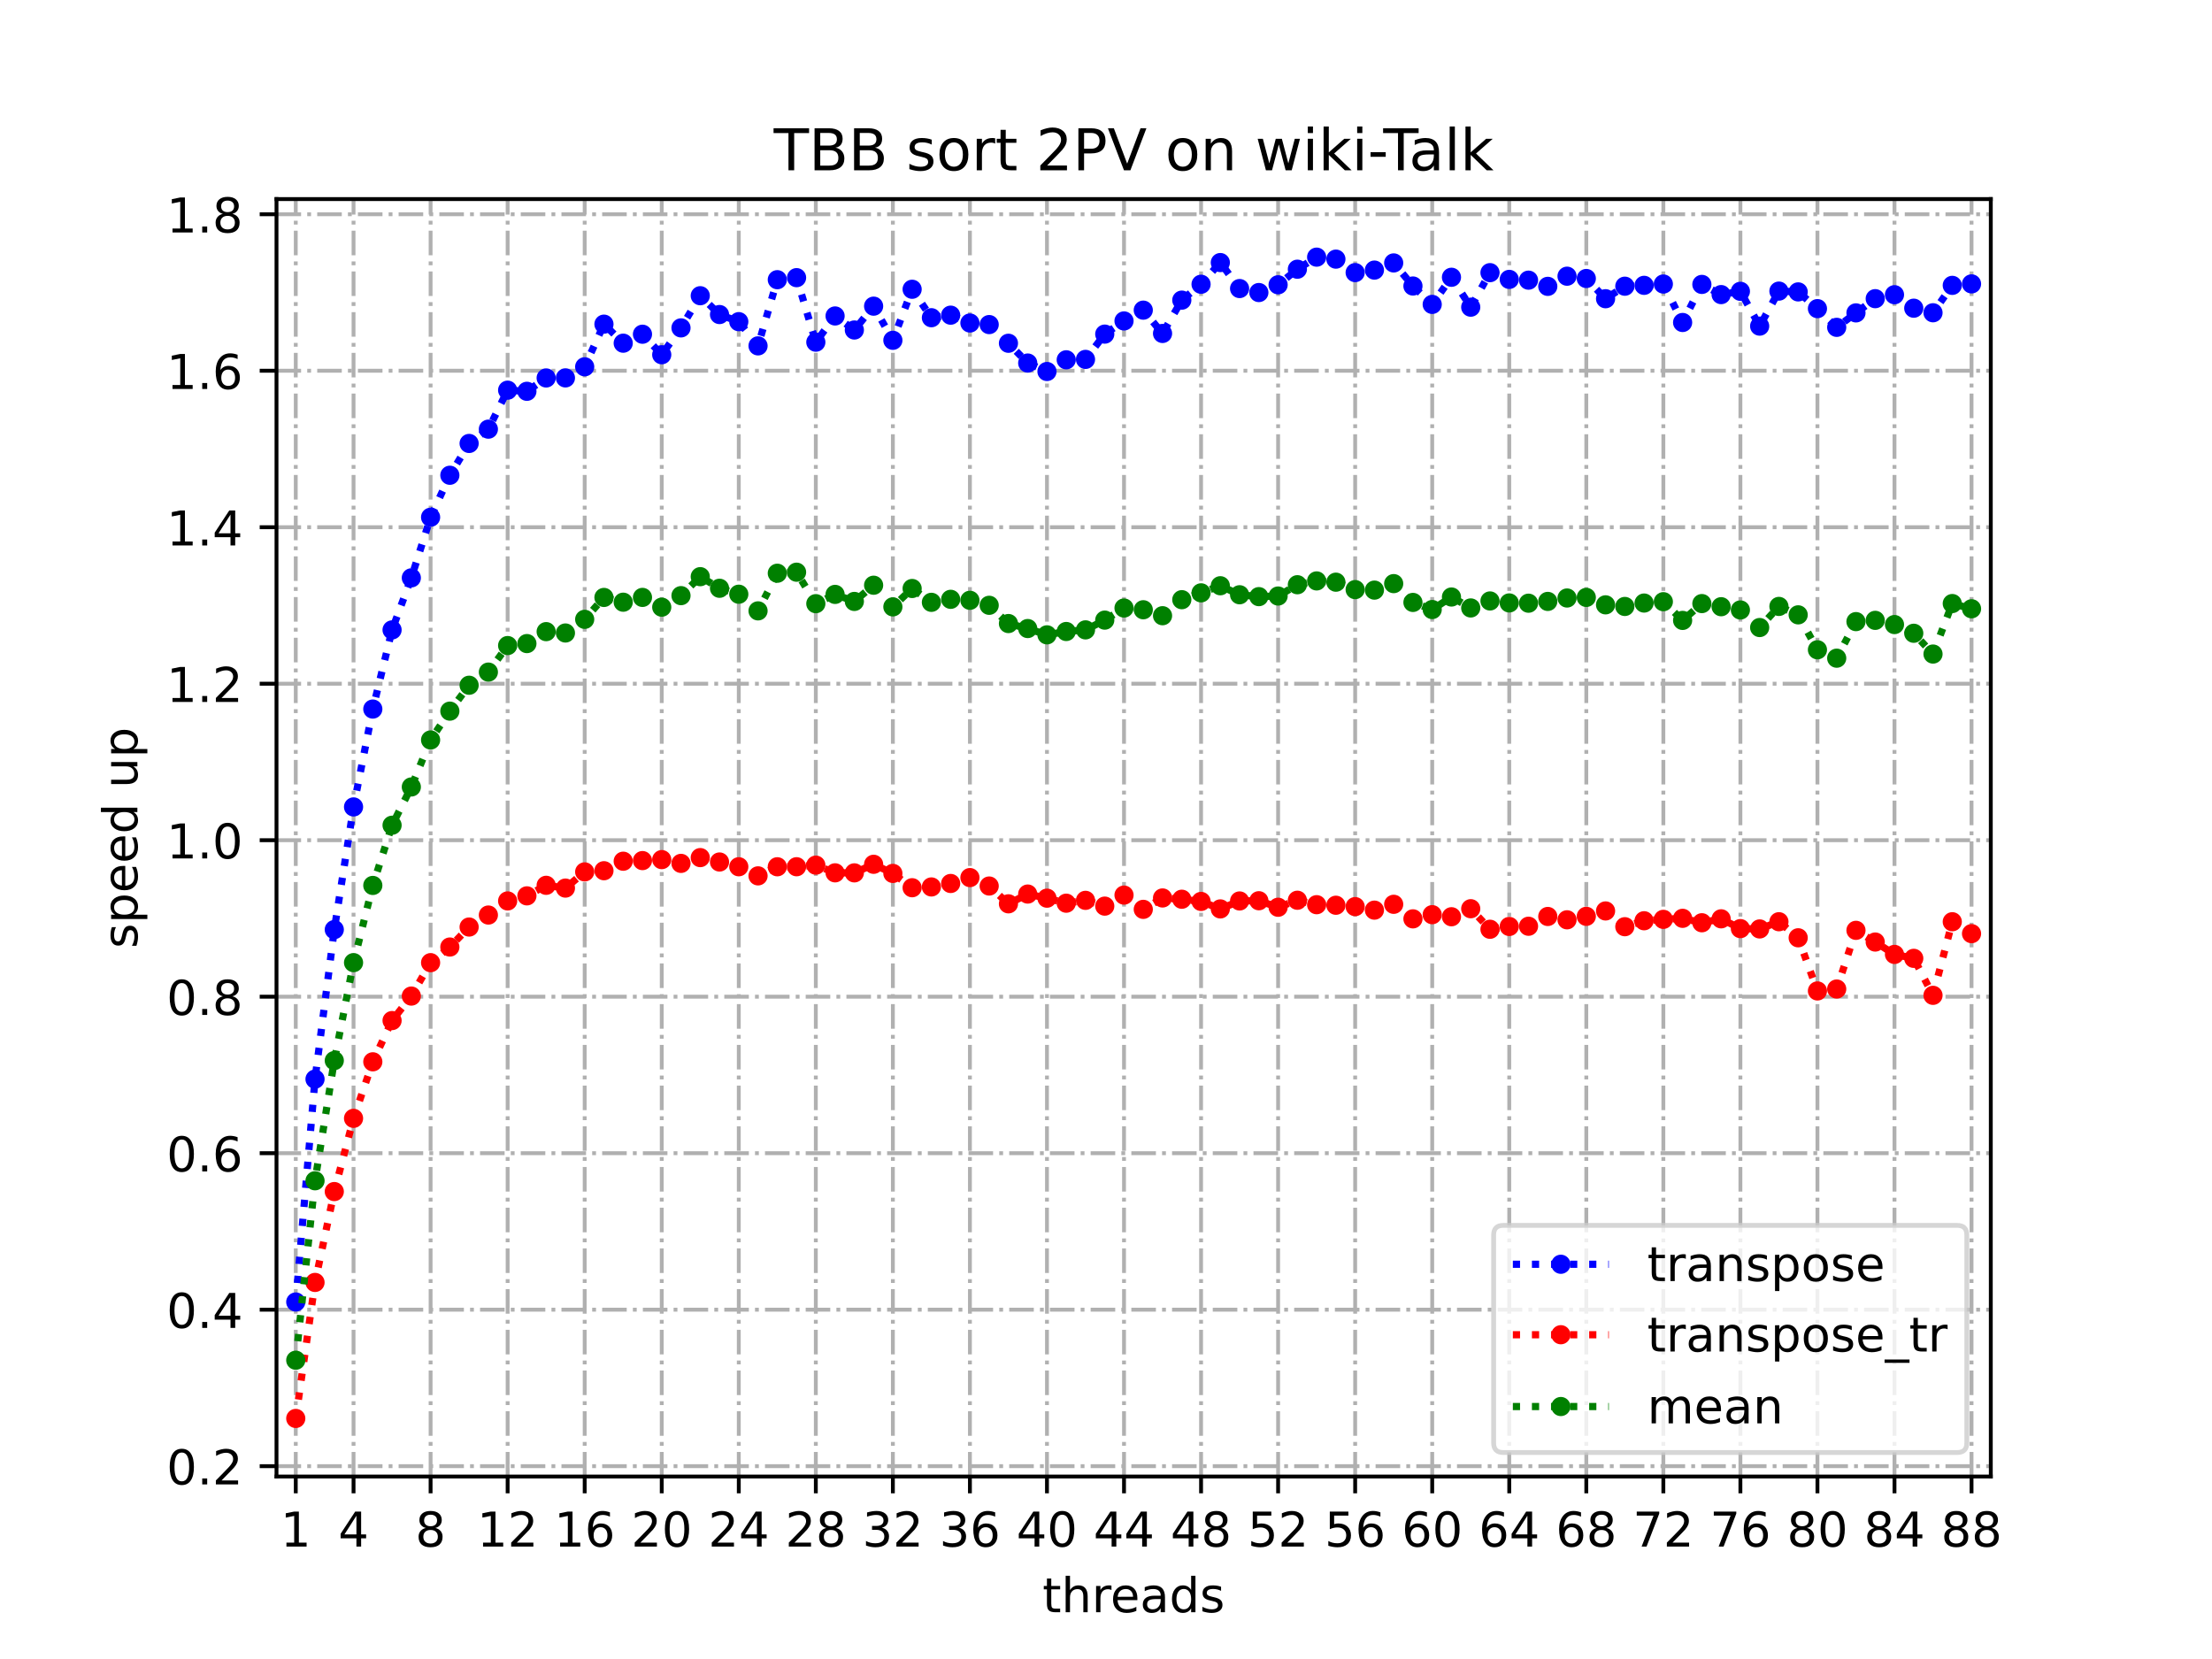 <?xml version="1.0" encoding="utf-8" standalone="no"?>
<!DOCTYPE svg PUBLIC "-//W3C//DTD SVG 1.1//EN"
  "http://www.w3.org/Graphics/SVG/1.1/DTD/svg11.dtd">
<!-- Created with matplotlib (https://matplotlib.org/) -->
<svg height="345.6pt" version="1.1" viewBox="0 0 460.8 345.6" width="460.8pt" xmlns="http://www.w3.org/2000/svg" xmlns:xlink="http://www.w3.org/1999/xlink">
 <defs>
  <style type="text/css">
*{stroke-linecap:butt;stroke-linejoin:round;}
  </style>
 </defs>
 <g id="figure_1">
  <g id="patch_1">
   <path d="M 0 345.6 
L 460.8 345.6 
L 460.8 0 
L 0 0 
z
" style="fill:#ffffff;"/>
  </g>
  <g id="axes_1">
   <g id="patch_2">
    <path d="M 57.6 307.584 
L 414.72 307.584 
L 414.72 41.472 
L 57.6 41.472 
z
" style="fill:#ffffff;"/>
   </g>
   <g id="matplotlib.axis_1">
    <g id="xtick_1">
     <g id="line2d_1">
      <path clip-path="url(#p6b98aa70bf)" d="M 61.613 307.584 
L 61.613 41.472 
" style="fill:none;stroke:#b0b0b0;stroke-dasharray:5.12,1.28,0.8,1.28;stroke-dashoffset:0;stroke-width:0.8;"/>
     </g>
     <g id="line2d_2">
      <defs>
       <path d="M 0 0 
L 0 3.5 
" id="m0f54fbb46d" style="stroke:#000000;stroke-width:0.8;"/>
      </defs>
      <g>
       <use style="stroke:#000000;stroke-width:0.8;" x="61.613" xlink:href="#m0f54fbb46d" y="307.584"/>
      </g>
     </g>
     <g id="text_1">
      <!-- 1 -->
      <defs>
       <path d="M 12.406 8.297 
L 28.516 8.297 
L 28.516 63.922 
L 10.984 60.406 
L 10.984 69.391 
L 28.422 72.906 
L 38.281 72.906 
L 38.281 8.297 
L 54.391 8.297 
L 54.391 0 
L 12.406 0 
z
" id="DejaVuSans-49"/>
      </defs>
      <g transform="translate(58.431 322.182)scale(0.1 -0.1)">
       <use xlink:href="#DejaVuSans-49"/>
      </g>
     </g>
    </g>
    <g id="xtick_2">
     <g id="line2d_3">
      <path clip-path="url(#p6b98aa70bf)" d="M 73.65 307.584 
L 73.65 41.472 
" style="fill:none;stroke:#b0b0b0;stroke-dasharray:5.12,1.28,0.8,1.28;stroke-dashoffset:0;stroke-width:0.8;"/>
     </g>
     <g id="line2d_4">
      <g>
       <use style="stroke:#000000;stroke-width:0.8;" x="73.65" xlink:href="#m0f54fbb46d" y="307.584"/>
      </g>
     </g>
     <g id="text_2">
      <!-- 4 -->
      <defs>
       <path d="M 37.797 64.312 
L 12.891 25.391 
L 37.797 25.391 
z
M 35.203 72.906 
L 47.609 72.906 
L 47.609 25.391 
L 58.016 25.391 
L 58.016 17.188 
L 47.609 17.188 
L 47.609 0 
L 37.797 0 
L 37.797 17.188 
L 4.891 17.188 
L 4.891 26.703 
z
" id="DejaVuSans-52"/>
      </defs>
      <g transform="translate(70.469 322.182)scale(0.1 -0.1)">
       <use xlink:href="#DejaVuSans-52"/>
      </g>
     </g>
    </g>
    <g id="xtick_3">
     <g id="line2d_5">
      <path clip-path="url(#p6b98aa70bf)" d="M 89.701 307.584 
L 89.701 41.472 
" style="fill:none;stroke:#b0b0b0;stroke-dasharray:5.12,1.28,0.8,1.28;stroke-dashoffset:0;stroke-width:0.8;"/>
     </g>
     <g id="line2d_6">
      <g>
       <use style="stroke:#000000;stroke-width:0.8;" x="89.701" xlink:href="#m0f54fbb46d" y="307.584"/>
      </g>
     </g>
     <g id="text_3">
      <!-- 8 -->
      <defs>
       <path d="M 31.781 34.625 
Q 24.75 34.625 20.719 30.859 
Q 16.703 27.094 16.703 20.516 
Q 16.703 13.922 20.719 10.156 
Q 24.75 6.391 31.781 6.391 
Q 38.812 6.391 42.859 10.172 
Q 46.922 13.969 46.922 20.516 
Q 46.922 27.094 42.891 30.859 
Q 38.875 34.625 31.781 34.625 
z
M 21.922 38.812 
Q 15.578 40.375 12.031 44.719 
Q 8.5 49.078 8.5 55.328 
Q 8.5 64.062 14.719 69.141 
Q 20.953 74.219 31.781 74.219 
Q 42.672 74.219 48.875 69.141 
Q 55.078 64.062 55.078 55.328 
Q 55.078 49.078 51.531 44.719 
Q 48 40.375 41.703 38.812 
Q 48.828 37.156 52.797 32.312 
Q 56.781 27.484 56.781 20.516 
Q 56.781 9.906 50.312 4.234 
Q 43.844 -1.422 31.781 -1.422 
Q 19.734 -1.422 13.25 4.234 
Q 6.781 9.906 6.781 20.516 
Q 6.781 27.484 10.781 32.312 
Q 14.797 37.156 21.922 38.812 
z
M 18.312 54.391 
Q 18.312 48.734 21.844 45.562 
Q 25.391 42.391 31.781 42.391 
Q 38.141 42.391 41.719 45.562 
Q 45.312 48.734 45.312 54.391 
Q 45.312 60.062 41.719 63.234 
Q 38.141 66.406 31.781 66.406 
Q 25.391 66.406 21.844 63.234 
Q 18.312 60.062 18.312 54.391 
z
" id="DejaVuSans-56"/>
      </defs>
      <g transform="translate(86.519 322.182)scale(0.1 -0.1)">
       <use xlink:href="#DejaVuSans-56"/>
      </g>
     </g>
    </g>
    <g id="xtick_4">
     <g id="line2d_7">
      <path clip-path="url(#p6b98aa70bf)" d="M 105.751 307.584 
L 105.751 41.472 
" style="fill:none;stroke:#b0b0b0;stroke-dasharray:5.12,1.28,0.8,1.28;stroke-dashoffset:0;stroke-width:0.8;"/>
     </g>
     <g id="line2d_8">
      <g>
       <use style="stroke:#000000;stroke-width:0.8;" x="105.751" xlink:href="#m0f54fbb46d" y="307.584"/>
      </g>
     </g>
     <g id="text_4">
      <!-- 12 -->
      <defs>
       <path d="M 19.188 8.297 
L 53.609 8.297 
L 53.609 0 
L 7.328 0 
L 7.328 8.297 
Q 12.938 14.109 22.625 23.891 
Q 32.328 33.688 34.812 36.531 
Q 39.547 41.844 41.422 45.531 
Q 43.312 49.219 43.312 52.781 
Q 43.312 58.594 39.234 62.25 
Q 35.156 65.922 28.609 65.922 
Q 23.969 65.922 18.812 64.312 
Q 13.672 62.703 7.812 59.422 
L 7.812 69.391 
Q 13.766 71.781 18.938 73 
Q 24.125 74.219 28.422 74.219 
Q 39.75 74.219 46.484 68.547 
Q 53.219 62.891 53.219 53.422 
Q 53.219 48.922 51.531 44.891 
Q 49.859 40.875 45.406 35.406 
Q 44.188 33.984 37.641 27.219 
Q 31.109 20.453 19.188 8.297 
z
" id="DejaVuSans-50"/>
      </defs>
      <g transform="translate(99.389 322.182)scale(0.1 -0.1)">
       <use xlink:href="#DejaVuSans-49"/>
       <use x="63.623" xlink:href="#DejaVuSans-50"/>
      </g>
     </g>
    </g>
    <g id="xtick_5">
     <g id="line2d_9">
      <path clip-path="url(#p6b98aa70bf)" d="M 121.801 307.584 
L 121.801 41.472 
" style="fill:none;stroke:#b0b0b0;stroke-dasharray:5.12,1.28,0.8,1.28;stroke-dashoffset:0;stroke-width:0.8;"/>
     </g>
     <g id="line2d_10">
      <g>
       <use style="stroke:#000000;stroke-width:0.8;" x="121.801" xlink:href="#m0f54fbb46d" y="307.584"/>
      </g>
     </g>
     <g id="text_5">
      <!-- 16 -->
      <defs>
       <path d="M 33.016 40.375 
Q 26.375 40.375 22.484 35.828 
Q 18.609 31.297 18.609 23.391 
Q 18.609 15.531 22.484 10.953 
Q 26.375 6.391 33.016 6.391 
Q 39.656 6.391 43.531 10.953 
Q 47.406 15.531 47.406 23.391 
Q 47.406 31.297 43.531 35.828 
Q 39.656 40.375 33.016 40.375 
z
M 52.594 71.297 
L 52.594 62.312 
Q 48.875 64.062 45.094 64.984 
Q 41.312 65.922 37.594 65.922 
Q 27.828 65.922 22.672 59.328 
Q 17.531 52.734 16.797 39.406 
Q 19.672 43.656 24.016 45.922 
Q 28.375 48.188 33.594 48.188 
Q 44.578 48.188 50.953 41.516 
Q 57.328 34.859 57.328 23.391 
Q 57.328 12.156 50.688 5.359 
Q 44.047 -1.422 33.016 -1.422 
Q 20.359 -1.422 13.672 8.266 
Q 6.984 17.969 6.984 36.375 
Q 6.984 53.656 15.188 63.938 
Q 23.391 74.219 37.203 74.219 
Q 40.922 74.219 44.703 73.484 
Q 48.484 72.75 52.594 71.297 
z
" id="DejaVuSans-54"/>
      </defs>
      <g transform="translate(115.439 322.182)scale(0.1 -0.1)">
       <use xlink:href="#DejaVuSans-49"/>
       <use x="63.623" xlink:href="#DejaVuSans-54"/>
      </g>
     </g>
    </g>
    <g id="xtick_6">
     <g id="line2d_11">
      <path clip-path="url(#p6b98aa70bf)" d="M 137.852 307.584 
L 137.852 41.472 
" style="fill:none;stroke:#b0b0b0;stroke-dasharray:5.12,1.28,0.8,1.28;stroke-dashoffset:0;stroke-width:0.8;"/>
     </g>
     <g id="line2d_12">
      <g>
       <use style="stroke:#000000;stroke-width:0.8;" x="137.852" xlink:href="#m0f54fbb46d" y="307.584"/>
      </g>
     </g>
     <g id="text_6">
      <!-- 20 -->
      <defs>
       <path d="M 31.781 66.406 
Q 24.172 66.406 20.328 58.906 
Q 16.5 51.422 16.5 36.375 
Q 16.5 21.391 20.328 13.891 
Q 24.172 6.391 31.781 6.391 
Q 39.453 6.391 43.281 13.891 
Q 47.125 21.391 47.125 36.375 
Q 47.125 51.422 43.281 58.906 
Q 39.453 66.406 31.781 66.406 
z
M 31.781 74.219 
Q 44.047 74.219 50.516 64.516 
Q 56.984 54.828 56.984 36.375 
Q 56.984 17.969 50.516 8.266 
Q 44.047 -1.422 31.781 -1.422 
Q 19.531 -1.422 13.062 8.266 
Q 6.594 17.969 6.594 36.375 
Q 6.594 54.828 13.062 64.516 
Q 19.531 74.219 31.781 74.219 
z
" id="DejaVuSans-48"/>
      </defs>
      <g transform="translate(131.489 322.182)scale(0.1 -0.1)">
       <use xlink:href="#DejaVuSans-50"/>
       <use x="63.623" xlink:href="#DejaVuSans-48"/>
      </g>
     </g>
    </g>
    <g id="xtick_7">
     <g id="line2d_13">
      <path clip-path="url(#p6b98aa70bf)" d="M 153.902 307.584 
L 153.902 41.472 
" style="fill:none;stroke:#b0b0b0;stroke-dasharray:5.12,1.28,0.8,1.28;stroke-dashoffset:0;stroke-width:0.8;"/>
     </g>
     <g id="line2d_14">
      <g>
       <use style="stroke:#000000;stroke-width:0.8;" x="153.902" xlink:href="#m0f54fbb46d" y="307.584"/>
      </g>
     </g>
     <g id="text_7">
      <!-- 24 -->
      <g transform="translate(147.54 322.182)scale(0.1 -0.1)">
       <use xlink:href="#DejaVuSans-50"/>
       <use x="63.623" xlink:href="#DejaVuSans-52"/>
      </g>
     </g>
    </g>
    <g id="xtick_8">
     <g id="line2d_15">
      <path clip-path="url(#p6b98aa70bf)" d="M 169.952 307.584 
L 169.952 41.472 
" style="fill:none;stroke:#b0b0b0;stroke-dasharray:5.12,1.28,0.8,1.28;stroke-dashoffset:0;stroke-width:0.8;"/>
     </g>
     <g id="line2d_16">
      <g>
       <use style="stroke:#000000;stroke-width:0.8;" x="169.952" xlink:href="#m0f54fbb46d" y="307.584"/>
      </g>
     </g>
     <g id="text_8">
      <!-- 28 -->
      <g transform="translate(163.59 322.182)scale(0.1 -0.1)">
       <use xlink:href="#DejaVuSans-50"/>
       <use x="63.623" xlink:href="#DejaVuSans-56"/>
      </g>
     </g>
    </g>
    <g id="xtick_9">
     <g id="line2d_17">
      <path clip-path="url(#p6b98aa70bf)" d="M 186.003 307.584 
L 186.003 41.472 
" style="fill:none;stroke:#b0b0b0;stroke-dasharray:5.12,1.28,0.8,1.28;stroke-dashoffset:0;stroke-width:0.8;"/>
     </g>
     <g id="line2d_18">
      <g>
       <use style="stroke:#000000;stroke-width:0.8;" x="186.003" xlink:href="#m0f54fbb46d" y="307.584"/>
      </g>
     </g>
     <g id="text_9">
      <!-- 32 -->
      <defs>
       <path d="M 40.578 39.312 
Q 47.656 37.797 51.625 33 
Q 55.609 28.219 55.609 21.188 
Q 55.609 10.406 48.188 4.484 
Q 40.766 -1.422 27.094 -1.422 
Q 22.516 -1.422 17.656 -0.516 
Q 12.797 0.391 7.625 2.203 
L 7.625 11.719 
Q 11.719 9.328 16.594 8.109 
Q 21.484 6.891 26.812 6.891 
Q 36.078 6.891 40.938 10.547 
Q 45.797 14.203 45.797 21.188 
Q 45.797 27.641 41.281 31.266 
Q 36.766 34.906 28.719 34.906 
L 20.219 34.906 
L 20.219 43.016 
L 29.109 43.016 
Q 36.375 43.016 40.234 45.922 
Q 44.094 48.828 44.094 54.297 
Q 44.094 59.906 40.109 62.906 
Q 36.141 65.922 28.719 65.922 
Q 24.656 65.922 20.016 65.031 
Q 15.375 64.156 9.812 62.312 
L 9.812 71.094 
Q 15.438 72.656 20.344 73.438 
Q 25.25 74.219 29.594 74.219 
Q 40.828 74.219 47.359 69.109 
Q 53.906 64.016 53.906 55.328 
Q 53.906 49.266 50.438 45.094 
Q 46.969 40.922 40.578 39.312 
z
" id="DejaVuSans-51"/>
      </defs>
      <g transform="translate(179.64 322.182)scale(0.1 -0.1)">
       <use xlink:href="#DejaVuSans-51"/>
       <use x="63.623" xlink:href="#DejaVuSans-50"/>
      </g>
     </g>
    </g>
    <g id="xtick_10">
     <g id="line2d_19">
      <path clip-path="url(#p6b98aa70bf)" d="M 202.053 307.584 
L 202.053 41.472 
" style="fill:none;stroke:#b0b0b0;stroke-dasharray:5.12,1.28,0.8,1.28;stroke-dashoffset:0;stroke-width:0.8;"/>
     </g>
     <g id="line2d_20">
      <g>
       <use style="stroke:#000000;stroke-width:0.8;" x="202.053" xlink:href="#m0f54fbb46d" y="307.584"/>
      </g>
     </g>
     <g id="text_10">
      <!-- 36 -->
      <g transform="translate(195.691 322.182)scale(0.1 -0.1)">
       <use xlink:href="#DejaVuSans-51"/>
       <use x="63.623" xlink:href="#DejaVuSans-54"/>
      </g>
     </g>
    </g>
    <g id="xtick_11">
     <g id="line2d_21">
      <path clip-path="url(#p6b98aa70bf)" d="M 218.103 307.584 
L 218.103 41.472 
" style="fill:none;stroke:#b0b0b0;stroke-dasharray:5.12,1.28,0.8,1.28;stroke-dashoffset:0;stroke-width:0.8;"/>
     </g>
     <g id="line2d_22">
      <g>
       <use style="stroke:#000000;stroke-width:0.8;" x="218.103" xlink:href="#m0f54fbb46d" y="307.584"/>
      </g>
     </g>
     <g id="text_11">
      <!-- 40 -->
      <g transform="translate(211.741 322.182)scale(0.1 -0.1)">
       <use xlink:href="#DejaVuSans-52"/>
       <use x="63.623" xlink:href="#DejaVuSans-48"/>
      </g>
     </g>
    </g>
    <g id="xtick_12">
     <g id="line2d_23">
      <path clip-path="url(#p6b98aa70bf)" d="M 234.154 307.584 
L 234.154 41.472 
" style="fill:none;stroke:#b0b0b0;stroke-dasharray:5.12,1.28,0.8,1.28;stroke-dashoffset:0;stroke-width:0.8;"/>
     </g>
     <g id="line2d_24">
      <g>
       <use style="stroke:#000000;stroke-width:0.8;" x="234.154" xlink:href="#m0f54fbb46d" y="307.584"/>
      </g>
     </g>
     <g id="text_12">
      <!-- 44 -->
      <g transform="translate(227.791 322.182)scale(0.1 -0.1)">
       <use xlink:href="#DejaVuSans-52"/>
       <use x="63.623" xlink:href="#DejaVuSans-52"/>
      </g>
     </g>
    </g>
    <g id="xtick_13">
     <g id="line2d_25">
      <path clip-path="url(#p6b98aa70bf)" d="M 250.204 307.584 
L 250.204 41.472 
" style="fill:none;stroke:#b0b0b0;stroke-dasharray:5.12,1.28,0.8,1.28;stroke-dashoffset:0;stroke-width:0.8;"/>
     </g>
     <g id="line2d_26">
      <g>
       <use style="stroke:#000000;stroke-width:0.8;" x="250.204" xlink:href="#m0f54fbb46d" y="307.584"/>
      </g>
     </g>
     <g id="text_13">
      <!-- 48 -->
      <g transform="translate(243.842 322.182)scale(0.1 -0.1)">
       <use xlink:href="#DejaVuSans-52"/>
       <use x="63.623" xlink:href="#DejaVuSans-56"/>
      </g>
     </g>
    </g>
    <g id="xtick_14">
     <g id="line2d_27">
      <path clip-path="url(#p6b98aa70bf)" d="M 266.254 307.584 
L 266.254 41.472 
" style="fill:none;stroke:#b0b0b0;stroke-dasharray:5.12,1.28,0.8,1.28;stroke-dashoffset:0;stroke-width:0.8;"/>
     </g>
     <g id="line2d_28">
      <g>
       <use style="stroke:#000000;stroke-width:0.8;" x="266.254" xlink:href="#m0f54fbb46d" y="307.584"/>
      </g>
     </g>
     <g id="text_14">
      <!-- 52 -->
      <defs>
       <path d="M 10.797 72.906 
L 49.516 72.906 
L 49.516 64.594 
L 19.828 64.594 
L 19.828 46.734 
Q 21.969 47.469 24.109 47.828 
Q 26.266 48.188 28.422 48.188 
Q 40.625 48.188 47.75 41.5 
Q 54.891 34.812 54.891 23.391 
Q 54.891 11.625 47.562 5.094 
Q 40.234 -1.422 26.906 -1.422 
Q 22.312 -1.422 17.547 -0.641 
Q 12.797 0.141 7.719 1.703 
L 7.719 11.625 
Q 12.109 9.234 16.797 8.062 
Q 21.484 6.891 26.703 6.891 
Q 35.156 6.891 40.078 11.328 
Q 45.016 15.766 45.016 23.391 
Q 45.016 31 40.078 35.438 
Q 35.156 39.891 26.703 39.891 
Q 22.75 39.891 18.812 39.016 
Q 14.891 38.141 10.797 36.281 
z
" id="DejaVuSans-53"/>
      </defs>
      <g transform="translate(259.892 322.182)scale(0.1 -0.1)">
       <use xlink:href="#DejaVuSans-53"/>
       <use x="63.623" xlink:href="#DejaVuSans-50"/>
      </g>
     </g>
    </g>
    <g id="xtick_15">
     <g id="line2d_29">
      <path clip-path="url(#p6b98aa70bf)" d="M 282.305 307.584 
L 282.305 41.472 
" style="fill:none;stroke:#b0b0b0;stroke-dasharray:5.12,1.28,0.8,1.28;stroke-dashoffset:0;stroke-width:0.8;"/>
     </g>
     <g id="line2d_30">
      <g>
       <use style="stroke:#000000;stroke-width:0.8;" x="282.305" xlink:href="#m0f54fbb46d" y="307.584"/>
      </g>
     </g>
     <g id="text_15">
      <!-- 56 -->
      <g transform="translate(275.942 322.182)scale(0.1 -0.1)">
       <use xlink:href="#DejaVuSans-53"/>
       <use x="63.623" xlink:href="#DejaVuSans-54"/>
      </g>
     </g>
    </g>
    <g id="xtick_16">
     <g id="line2d_31">
      <path clip-path="url(#p6b98aa70bf)" d="M 298.355 307.584 
L 298.355 41.472 
" style="fill:none;stroke:#b0b0b0;stroke-dasharray:5.12,1.28,0.8,1.28;stroke-dashoffset:0;stroke-width:0.8;"/>
     </g>
     <g id="line2d_32">
      <g>
       <use style="stroke:#000000;stroke-width:0.8;" x="298.355" xlink:href="#m0f54fbb46d" y="307.584"/>
      </g>
     </g>
     <g id="text_16">
      <!-- 60 -->
      <g transform="translate(291.993 322.182)scale(0.1 -0.1)">
       <use xlink:href="#DejaVuSans-54"/>
       <use x="63.623" xlink:href="#DejaVuSans-48"/>
      </g>
     </g>
    </g>
    <g id="xtick_17">
     <g id="line2d_33">
      <path clip-path="url(#p6b98aa70bf)" d="M 314.405 307.584 
L 314.405 41.472 
" style="fill:none;stroke:#b0b0b0;stroke-dasharray:5.12,1.28,0.8,1.28;stroke-dashoffset:0;stroke-width:0.8;"/>
     </g>
     <g id="line2d_34">
      <g>
       <use style="stroke:#000000;stroke-width:0.8;" x="314.405" xlink:href="#m0f54fbb46d" y="307.584"/>
      </g>
     </g>
     <g id="text_17">
      <!-- 64 -->
      <g transform="translate(308.043 322.182)scale(0.1 -0.1)">
       <use xlink:href="#DejaVuSans-54"/>
       <use x="63.623" xlink:href="#DejaVuSans-52"/>
      </g>
     </g>
    </g>
    <g id="xtick_18">
     <g id="line2d_35">
      <path clip-path="url(#p6b98aa70bf)" d="M 330.456 307.584 
L 330.456 41.472 
" style="fill:none;stroke:#b0b0b0;stroke-dasharray:5.12,1.28,0.8,1.28;stroke-dashoffset:0;stroke-width:0.8;"/>
     </g>
     <g id="line2d_36">
      <g>
       <use style="stroke:#000000;stroke-width:0.8;" x="330.456" xlink:href="#m0f54fbb46d" y="307.584"/>
      </g>
     </g>
     <g id="text_18">
      <!-- 68 -->
      <g transform="translate(324.093 322.182)scale(0.1 -0.1)">
       <use xlink:href="#DejaVuSans-54"/>
       <use x="63.623" xlink:href="#DejaVuSans-56"/>
      </g>
     </g>
    </g>
    <g id="xtick_19">
     <g id="line2d_37">
      <path clip-path="url(#p6b98aa70bf)" d="M 346.506 307.584 
L 346.506 41.472 
" style="fill:none;stroke:#b0b0b0;stroke-dasharray:5.12,1.28,0.8,1.28;stroke-dashoffset:0;stroke-width:0.8;"/>
     </g>
     <g id="line2d_38">
      <g>
       <use style="stroke:#000000;stroke-width:0.8;" x="346.506" xlink:href="#m0f54fbb46d" y="307.584"/>
      </g>
     </g>
     <g id="text_19">
      <!-- 72 -->
      <defs>
       <path d="M 8.203 72.906 
L 55.078 72.906 
L 55.078 68.703 
L 28.609 0 
L 18.312 0 
L 43.219 64.594 
L 8.203 64.594 
z
" id="DejaVuSans-55"/>
      </defs>
      <g transform="translate(340.144 322.182)scale(0.1 -0.1)">
       <use xlink:href="#DejaVuSans-55"/>
       <use x="63.623" xlink:href="#DejaVuSans-50"/>
      </g>
     </g>
    </g>
    <g id="xtick_20">
     <g id="line2d_39">
      <path clip-path="url(#p6b98aa70bf)" d="M 362.556 307.584 
L 362.556 41.472 
" style="fill:none;stroke:#b0b0b0;stroke-dasharray:5.12,1.28,0.8,1.28;stroke-dashoffset:0;stroke-width:0.8;"/>
     </g>
     <g id="line2d_40">
      <g>
       <use style="stroke:#000000;stroke-width:0.8;" x="362.556" xlink:href="#m0f54fbb46d" y="307.584"/>
      </g>
     </g>
     <g id="text_20">
      <!-- 76 -->
      <g transform="translate(356.194 322.182)scale(0.1 -0.1)">
       <use xlink:href="#DejaVuSans-55"/>
       <use x="63.623" xlink:href="#DejaVuSans-54"/>
      </g>
     </g>
    </g>
    <g id="xtick_21">
     <g id="line2d_41">
      <path clip-path="url(#p6b98aa70bf)" d="M 378.607 307.584 
L 378.607 41.472 
" style="fill:none;stroke:#b0b0b0;stroke-dasharray:5.12,1.28,0.8,1.28;stroke-dashoffset:0;stroke-width:0.8;"/>
     </g>
     <g id="line2d_42">
      <g>
       <use style="stroke:#000000;stroke-width:0.8;" x="378.607" xlink:href="#m0f54fbb46d" y="307.584"/>
      </g>
     </g>
     <g id="text_21">
      <!-- 80 -->
      <g transform="translate(372.244 322.182)scale(0.1 -0.1)">
       <use xlink:href="#DejaVuSans-56"/>
       <use x="63.623" xlink:href="#DejaVuSans-48"/>
      </g>
     </g>
    </g>
    <g id="xtick_22">
     <g id="line2d_43">
      <path clip-path="url(#p6b98aa70bf)" d="M 394.657 307.584 
L 394.657 41.472 
" style="fill:none;stroke:#b0b0b0;stroke-dasharray:5.12,1.28,0.8,1.28;stroke-dashoffset:0;stroke-width:0.8;"/>
     </g>
     <g id="line2d_44">
      <g>
       <use style="stroke:#000000;stroke-width:0.8;" x="394.657" xlink:href="#m0f54fbb46d" y="307.584"/>
      </g>
     </g>
     <g id="text_22">
      <!-- 84 -->
      <g transform="translate(388.295 322.182)scale(0.1 -0.1)">
       <use xlink:href="#DejaVuSans-56"/>
       <use x="63.623" xlink:href="#DejaVuSans-52"/>
      </g>
     </g>
    </g>
    <g id="xtick_23">
     <g id="line2d_45">
      <path clip-path="url(#p6b98aa70bf)" d="M 410.707 307.584 
L 410.707 41.472 
" style="fill:none;stroke:#b0b0b0;stroke-dasharray:5.12,1.28,0.8,1.28;stroke-dashoffset:0;stroke-width:0.8;"/>
     </g>
     <g id="line2d_46">
      <g>
       <use style="stroke:#000000;stroke-width:0.8;" x="410.707" xlink:href="#m0f54fbb46d" y="307.584"/>
      </g>
     </g>
     <g id="text_23">
      <!-- 88 -->
      <g transform="translate(404.345 322.182)scale(0.1 -0.1)">
       <use xlink:href="#DejaVuSans-56"/>
       <use x="63.623" xlink:href="#DejaVuSans-56"/>
      </g>
     </g>
    </g>
    <g id="text_24">
     <!-- threads -->
     <defs>
      <path d="M 18.312 70.219 
L 18.312 54.688 
L 36.812 54.688 
L 36.812 47.703 
L 18.312 47.703 
L 18.312 18.016 
Q 18.312 11.328 20.141 9.422 
Q 21.969 7.516 27.594 7.516 
L 36.812 7.516 
L 36.812 0 
L 27.594 0 
Q 17.188 0 13.234 3.875 
Q 9.281 7.766 9.281 18.016 
L 9.281 47.703 
L 2.688 47.703 
L 2.688 54.688 
L 9.281 54.688 
L 9.281 70.219 
z
" id="DejaVuSans-116"/>
      <path d="M 54.891 33.016 
L 54.891 0 
L 45.906 0 
L 45.906 32.719 
Q 45.906 40.484 42.875 44.328 
Q 39.844 48.188 33.797 48.188 
Q 26.516 48.188 22.312 43.547 
Q 18.109 38.922 18.109 30.906 
L 18.109 0 
L 9.078 0 
L 9.078 75.984 
L 18.109 75.984 
L 18.109 46.188 
Q 21.344 51.125 25.703 53.562 
Q 30.078 56 35.797 56 
Q 45.219 56 50.047 50.172 
Q 54.891 44.344 54.891 33.016 
z
" id="DejaVuSans-104"/>
      <path d="M 41.109 46.297 
Q 39.594 47.172 37.812 47.578 
Q 36.031 48 33.891 48 
Q 26.266 48 22.188 43.047 
Q 18.109 38.094 18.109 28.812 
L 18.109 0 
L 9.078 0 
L 9.078 54.688 
L 18.109 54.688 
L 18.109 46.188 
Q 20.953 51.172 25.484 53.578 
Q 30.031 56 36.531 56 
Q 37.453 56 38.578 55.875 
Q 39.703 55.766 41.062 55.516 
z
" id="DejaVuSans-114"/>
      <path d="M 56.203 29.594 
L 56.203 25.203 
L 14.891 25.203 
Q 15.484 15.922 20.484 11.062 
Q 25.484 6.203 34.422 6.203 
Q 39.594 6.203 44.453 7.469 
Q 49.312 8.734 54.109 11.281 
L 54.109 2.781 
Q 49.266 0.734 44.188 -0.344 
Q 39.109 -1.422 33.891 -1.422 
Q 20.797 -1.422 13.156 6.188 
Q 5.516 13.812 5.516 26.812 
Q 5.516 40.234 12.766 48.109 
Q 20.016 56 32.328 56 
Q 43.359 56 49.781 48.891 
Q 56.203 41.797 56.203 29.594 
z
M 47.219 32.234 
Q 47.125 39.594 43.094 43.984 
Q 39.062 48.391 32.422 48.391 
Q 24.906 48.391 20.391 44.141 
Q 15.875 39.891 15.188 32.172 
z
" id="DejaVuSans-101"/>
      <path d="M 34.281 27.484 
Q 23.391 27.484 19.188 25 
Q 14.984 22.516 14.984 16.5 
Q 14.984 11.719 18.141 8.906 
Q 21.297 6.109 26.703 6.109 
Q 34.188 6.109 38.703 11.406 
Q 43.219 16.703 43.219 25.484 
L 43.219 27.484 
z
M 52.203 31.203 
L 52.203 0 
L 43.219 0 
L 43.219 8.297 
Q 40.141 3.328 35.547 0.953 
Q 30.953 -1.422 24.312 -1.422 
Q 15.922 -1.422 10.953 3.297 
Q 6 8.016 6 15.922 
Q 6 25.141 12.172 29.828 
Q 18.359 34.516 30.609 34.516 
L 43.219 34.516 
L 43.219 35.406 
Q 43.219 41.609 39.141 45 
Q 35.062 48.391 27.688 48.391 
Q 23 48.391 18.547 47.266 
Q 14.109 46.141 10.016 43.891 
L 10.016 52.203 
Q 14.938 54.109 19.578 55.047 
Q 24.219 56 28.609 56 
Q 40.484 56 46.344 49.844 
Q 52.203 43.703 52.203 31.203 
z
" id="DejaVuSans-97"/>
      <path d="M 45.406 46.391 
L 45.406 75.984 
L 54.391 75.984 
L 54.391 0 
L 45.406 0 
L 45.406 8.203 
Q 42.578 3.328 38.25 0.953 
Q 33.938 -1.422 27.875 -1.422 
Q 17.969 -1.422 11.734 6.484 
Q 5.516 14.406 5.516 27.297 
Q 5.516 40.188 11.734 48.094 
Q 17.969 56 27.875 56 
Q 33.938 56 38.25 53.625 
Q 42.578 51.266 45.406 46.391 
z
M 14.797 27.297 
Q 14.797 17.391 18.875 11.75 
Q 22.953 6.109 30.078 6.109 
Q 37.203 6.109 41.297 11.75 
Q 45.406 17.391 45.406 27.297 
Q 45.406 37.203 41.297 42.844 
Q 37.203 48.484 30.078 48.484 
Q 22.953 48.484 18.875 42.844 
Q 14.797 37.203 14.797 27.297 
z
" id="DejaVuSans-100"/>
      <path d="M 44.281 53.078 
L 44.281 44.578 
Q 40.484 46.531 36.375 47.5 
Q 32.281 48.484 27.875 48.484 
Q 21.188 48.484 17.844 46.438 
Q 14.5 44.391 14.5 40.281 
Q 14.5 37.156 16.891 35.375 
Q 19.281 33.594 26.516 31.984 
L 29.594 31.297 
Q 39.156 29.25 43.188 25.516 
Q 47.219 21.781 47.219 15.094 
Q 47.219 7.469 41.188 3.016 
Q 35.156 -1.422 24.609 -1.422 
Q 20.219 -1.422 15.453 -0.562 
Q 10.688 0.297 5.422 2 
L 5.422 11.281 
Q 10.406 8.688 15.234 7.391 
Q 20.062 6.109 24.812 6.109 
Q 31.156 6.109 34.562 8.281 
Q 37.984 10.453 37.984 14.406 
Q 37.984 18.062 35.516 20.016 
Q 33.062 21.969 24.703 23.781 
L 21.578 24.516 
Q 13.234 26.266 9.516 29.906 
Q 5.812 33.547 5.812 39.891 
Q 5.812 47.609 11.281 51.797 
Q 16.75 56 26.812 56 
Q 31.781 56 36.172 55.266 
Q 40.578 54.547 44.281 53.078 
z
" id="DejaVuSans-115"/>
     </defs>
     <g transform="translate(217.169 335.861)scale(0.1 -0.1)">
      <use xlink:href="#DejaVuSans-116"/>
      <use x="39.209" xlink:href="#DejaVuSans-104"/>
      <use x="102.588" xlink:href="#DejaVuSans-114"/>
      <use x="141.451" xlink:href="#DejaVuSans-101"/>
      <use x="202.975" xlink:href="#DejaVuSans-97"/>
      <use x="264.254" xlink:href="#DejaVuSans-100"/>
      <use x="327.73" xlink:href="#DejaVuSans-115"/>
     </g>
    </g>
   </g>
   <g id="matplotlib.axis_2">
    <g id="ytick_1">
     <g id="line2d_47">
      <path clip-path="url(#p6b98aa70bf)" d="M 57.6 305.43 
L 414.72 305.43 
" style="fill:none;stroke:#b0b0b0;stroke-dasharray:5.12,1.28,0.8,1.28;stroke-dashoffset:0;stroke-width:0.8;"/>
     </g>
     <g id="line2d_48">
      <defs>
       <path d="M 0 0 
L -3.5 0 
" id="m44ab1896ca" style="stroke:#000000;stroke-width:0.8;"/>
      </defs>
      <g>
       <use style="stroke:#000000;stroke-width:0.8;" x="57.6" xlink:href="#m44ab1896ca" y="305.43"/>
      </g>
     </g>
     <g id="text_25">
      <!-- 0.2 -->
      <defs>
       <path d="M 10.688 12.406 
L 21 12.406 
L 21 0 
L 10.688 0 
z
" id="DejaVuSans-46"/>
      </defs>
      <g transform="translate(34.697 309.229)scale(0.1 -0.1)">
       <use xlink:href="#DejaVuSans-48"/>
       <use x="63.623" xlink:href="#DejaVuSans-46"/>
       <use x="95.41" xlink:href="#DejaVuSans-50"/>
      </g>
     </g>
    </g>
    <g id="ytick_2">
     <g id="line2d_49">
      <path clip-path="url(#p6b98aa70bf)" d="M 57.6 272.83 
L 414.72 272.83 
" style="fill:none;stroke:#b0b0b0;stroke-dasharray:5.12,1.28,0.8,1.28;stroke-dashoffset:0;stroke-width:0.8;"/>
     </g>
     <g id="line2d_50">
      <g>
       <use style="stroke:#000000;stroke-width:0.8;" x="57.6" xlink:href="#m44ab1896ca" y="272.83"/>
      </g>
     </g>
     <g id="text_26">
      <!-- 0.4 -->
      <g transform="translate(34.697 276.629)scale(0.1 -0.1)">
       <use xlink:href="#DejaVuSans-48"/>
       <use x="63.623" xlink:href="#DejaVuSans-46"/>
       <use x="95.41" xlink:href="#DejaVuSans-52"/>
      </g>
     </g>
    </g>
    <g id="ytick_3">
     <g id="line2d_51">
      <path clip-path="url(#p6b98aa70bf)" d="M 57.6 240.23 
L 414.72 240.23 
" style="fill:none;stroke:#b0b0b0;stroke-dasharray:5.12,1.28,0.8,1.28;stroke-dashoffset:0;stroke-width:0.8;"/>
     </g>
     <g id="line2d_52">
      <g>
       <use style="stroke:#000000;stroke-width:0.8;" x="57.6" xlink:href="#m44ab1896ca" y="240.23"/>
      </g>
     </g>
     <g id="text_27">
      <!-- 0.6 -->
      <g transform="translate(34.697 244.029)scale(0.1 -0.1)">
       <use xlink:href="#DejaVuSans-48"/>
       <use x="63.623" xlink:href="#DejaVuSans-46"/>
       <use x="95.41" xlink:href="#DejaVuSans-54"/>
      </g>
     </g>
    </g>
    <g id="ytick_4">
     <g id="line2d_53">
      <path clip-path="url(#p6b98aa70bf)" d="M 57.6 207.63 
L 414.72 207.63 
" style="fill:none;stroke:#b0b0b0;stroke-dasharray:5.12,1.28,0.8,1.28;stroke-dashoffset:0;stroke-width:0.8;"/>
     </g>
     <g id="line2d_54">
      <g>
       <use style="stroke:#000000;stroke-width:0.8;" x="57.6" xlink:href="#m44ab1896ca" y="207.63"/>
      </g>
     </g>
     <g id="text_28">
      <!-- 0.8 -->
      <g transform="translate(34.697 211.429)scale(0.1 -0.1)">
       <use xlink:href="#DejaVuSans-48"/>
       <use x="63.623" xlink:href="#DejaVuSans-46"/>
       <use x="95.41" xlink:href="#DejaVuSans-56"/>
      </g>
     </g>
    </g>
    <g id="ytick_5">
     <g id="line2d_55">
      <path clip-path="url(#p6b98aa70bf)" d="M 57.6 175.03 
L 414.72 175.03 
" style="fill:none;stroke:#b0b0b0;stroke-dasharray:5.12,1.28,0.8,1.28;stroke-dashoffset:0;stroke-width:0.8;"/>
     </g>
     <g id="line2d_56">
      <g>
       <use style="stroke:#000000;stroke-width:0.8;" x="57.6" xlink:href="#m44ab1896ca" y="175.03"/>
      </g>
     </g>
     <g id="text_29">
      <!-- 1.0 -->
      <g transform="translate(34.697 178.829)scale(0.1 -0.1)">
       <use xlink:href="#DejaVuSans-49"/>
       <use x="63.623" xlink:href="#DejaVuSans-46"/>
       <use x="95.41" xlink:href="#DejaVuSans-48"/>
      </g>
     </g>
    </g>
    <g id="ytick_6">
     <g id="line2d_57">
      <path clip-path="url(#p6b98aa70bf)" d="M 57.6 142.43 
L 414.72 142.43 
" style="fill:none;stroke:#b0b0b0;stroke-dasharray:5.12,1.28,0.8,1.28;stroke-dashoffset:0;stroke-width:0.8;"/>
     </g>
     <g id="line2d_58">
      <g>
       <use style="stroke:#000000;stroke-width:0.8;" x="57.6" xlink:href="#m44ab1896ca" y="142.43"/>
      </g>
     </g>
     <g id="text_30">
      <!-- 1.2 -->
      <g transform="translate(34.697 146.23)scale(0.1 -0.1)">
       <use xlink:href="#DejaVuSans-49"/>
       <use x="63.623" xlink:href="#DejaVuSans-46"/>
       <use x="95.41" xlink:href="#DejaVuSans-50"/>
      </g>
     </g>
    </g>
    <g id="ytick_7">
     <g id="line2d_59">
      <path clip-path="url(#p6b98aa70bf)" d="M 57.6 109.83 
L 414.72 109.83 
" style="fill:none;stroke:#b0b0b0;stroke-dasharray:5.12,1.28,0.8,1.28;stroke-dashoffset:0;stroke-width:0.8;"/>
     </g>
     <g id="line2d_60">
      <g>
       <use style="stroke:#000000;stroke-width:0.8;" x="57.6" xlink:href="#m44ab1896ca" y="109.83"/>
      </g>
     </g>
     <g id="text_31">
      <!-- 1.4 -->
      <g transform="translate(34.697 113.63)scale(0.1 -0.1)">
       <use xlink:href="#DejaVuSans-49"/>
       <use x="63.623" xlink:href="#DejaVuSans-46"/>
       <use x="95.41" xlink:href="#DejaVuSans-52"/>
      </g>
     </g>
    </g>
    <g id="ytick_8">
     <g id="line2d_61">
      <path clip-path="url(#p6b98aa70bf)" d="M 57.6 77.231 
L 414.72 77.231 
" style="fill:none;stroke:#b0b0b0;stroke-dasharray:5.12,1.28,0.8,1.28;stroke-dashoffset:0;stroke-width:0.8;"/>
     </g>
     <g id="line2d_62">
      <g>
       <use style="stroke:#000000;stroke-width:0.8;" x="57.6" xlink:href="#m44ab1896ca" y="77.231"/>
      </g>
     </g>
     <g id="text_32">
      <!-- 1.6 -->
      <g transform="translate(34.697 81.03)scale(0.1 -0.1)">
       <use xlink:href="#DejaVuSans-49"/>
       <use x="63.623" xlink:href="#DejaVuSans-46"/>
       <use x="95.41" xlink:href="#DejaVuSans-54"/>
      </g>
     </g>
    </g>
    <g id="ytick_9">
     <g id="line2d_63">
      <path clip-path="url(#p6b98aa70bf)" d="M 57.6 44.631 
L 414.72 44.631 
" style="fill:none;stroke:#b0b0b0;stroke-dasharray:5.12,1.28,0.8,1.28;stroke-dashoffset:0;stroke-width:0.8;"/>
     </g>
     <g id="line2d_64">
      <g>
       <use style="stroke:#000000;stroke-width:0.8;" x="57.6" xlink:href="#m44ab1896ca" y="44.631"/>
      </g>
     </g>
     <g id="text_33">
      <!-- 1.8 -->
      <g transform="translate(34.697 48.43)scale(0.1 -0.1)">
       <use xlink:href="#DejaVuSans-49"/>
       <use x="63.623" xlink:href="#DejaVuSans-46"/>
       <use x="95.41" xlink:href="#DejaVuSans-56"/>
      </g>
     </g>
    </g>
    <g id="text_34">
     <!-- speed up -->
     <defs>
      <path d="M 18.109 8.203 
L 18.109 -20.797 
L 9.078 -20.797 
L 9.078 54.688 
L 18.109 54.688 
L 18.109 46.391 
Q 20.953 51.266 25.266 53.625 
Q 29.594 56 35.594 56 
Q 45.562 56 51.781 48.094 
Q 58.016 40.188 58.016 27.297 
Q 58.016 14.406 51.781 6.484 
Q 45.562 -1.422 35.594 -1.422 
Q 29.594 -1.422 25.266 0.953 
Q 20.953 3.328 18.109 8.203 
z
M 48.688 27.297 
Q 48.688 37.203 44.609 42.844 
Q 40.531 48.484 33.406 48.484 
Q 26.266 48.484 22.188 42.844 
Q 18.109 37.203 18.109 27.297 
Q 18.109 17.391 22.188 11.75 
Q 26.266 6.109 33.406 6.109 
Q 40.531 6.109 44.609 11.75 
Q 48.688 17.391 48.688 27.297 
z
" id="DejaVuSans-112"/>
      <path id="DejaVuSans-32"/>
      <path d="M 8.5 21.578 
L 8.5 54.688 
L 17.484 54.688 
L 17.484 21.922 
Q 17.484 14.156 20.5 10.266 
Q 23.531 6.391 29.594 6.391 
Q 36.859 6.391 41.078 11.031 
Q 45.312 15.672 45.312 23.688 
L 45.312 54.688 
L 54.297 54.688 
L 54.297 0 
L 45.312 0 
L 45.312 8.406 
Q 42.047 3.422 37.719 1 
Q 33.406 -1.422 27.688 -1.422 
Q 18.266 -1.422 13.375 4.438 
Q 8.5 10.297 8.5 21.578 
z
M 31.109 56 
z
" id="DejaVuSans-117"/>
     </defs>
     <g transform="translate(28.617 197.566)rotate(-90)scale(0.1 -0.1)">
      <use xlink:href="#DejaVuSans-115"/>
      <use x="52.1" xlink:href="#DejaVuSans-112"/>
      <use x="115.576" xlink:href="#DejaVuSans-101"/>
      <use x="177.1" xlink:href="#DejaVuSans-101"/>
      <use x="238.623" xlink:href="#DejaVuSans-100"/>
      <use x="302.1" xlink:href="#DejaVuSans-32"/>
      <use x="333.887" xlink:href="#DejaVuSans-117"/>
      <use x="397.266" xlink:href="#DejaVuSans-112"/>
     </g>
    </g>
   </g>
   <g id="line2d_65">
    <path clip-path="url(#p6b98aa70bf)" d="M 61.613 271.228 
L 65.625 224.8 
L 69.638 193.655 
L 73.65 168.099 
L 77.663 147.711 
L 81.676 131.222 
L 85.688 120.376 
L 89.701 107.754 
L 93.713 99.005 
L 97.726 92.379 
L 101.738 89.401 
L 105.751 81.281 
L 109.764 81.516 
L 113.776 78.735 
L 117.789 78.723 
L 121.801 76.411 
L 125.814 67.528 
L 129.827 71.493 
L 133.839 69.625 
L 137.852 73.897 
L 141.864 68.305 
L 145.877 61.604 
L 149.889 65.525 
L 153.902 67.011 
L 157.915 72.052 
L 161.927 58.266 
L 165.94 57.841 
L 169.952 71.284 
L 173.965 65.821 
L 177.978 68.745 
L 181.99 63.779 
L 186.003 70.893 
L 190.015 60.259 
L 194.028 66.185 
L 198.04 65.656 
L 202.053 67.288 
L 206.066 67.616 
L 210.078 71.509 
L 214.091 75.627 
L 218.103 77.39 
L 222.116 74.954 
L 226.129 74.869 
L 230.141 69.602 
L 234.154 66.858 
L 238.166 64.61 
L 242.179 69.466 
L 246.191 62.524 
L 250.204 59.217 
L 254.217 54.697 
L 258.229 60.11 
L 262.242 60.941 
L 266.254 59.327 
L 270.267 56.082 
L 274.28 53.568 
L 278.292 53.982 
L 282.305 56.788 
L 286.317 56.266 
L 290.33 54.773 
L 294.342 59.582 
L 298.355 63.413 
L 302.368 57.761 
L 306.38 63.99 
L 310.393 56.799 
L 314.405 58.203 
L 318.418 58.362 
L 322.431 59.654 
L 326.443 57.538 
L 330.456 58.016 
L 334.468 62.231 
L 338.481 59.622 
L 342.493 59.441 
L 346.506 59.167 
L 350.519 67.18 
L 354.531 59.249 
L 358.544 61.37 
L 362.556 60.688 
L 366.569 67.938 
L 370.582 60.643 
L 374.594 60.809 
L 378.607 64.292 
L 382.619 68.193 
L 386.632 65.18 
L 390.644 62.219 
L 394.657 61.394 
L 398.67 64.203 
L 402.682 65.155 
L 406.695 59.447 
L 410.707 59.14 
" style="fill:none;stroke:#0000ff;stroke-dasharray:1.5,2.475;stroke-dashoffset:0;stroke-width:1.5;"/>
    <defs>
     <path d="M 0 1.5 
C 0.398 1.5 0.779 1.342 1.061 1.061 
C 1.342 0.779 1.5 0.398 1.5 0 
C 1.5 -0.398 1.342 -0.779 1.061 -1.061 
C 0.779 -1.342 0.398 -1.5 0 -1.5 
C -0.398 -1.5 -0.779 -1.342 -1.061 -1.061 
C -1.342 -0.779 -1.5 -0.398 -1.5 0 
C -1.5 0.398 -1.342 0.779 -1.061 1.061 
C -0.779 1.342 -0.398 1.5 0 1.5 
z
" id="mb0b2ea2b23" style="stroke:#0000ff;"/>
    </defs>
    <g clip-path="url(#p6b98aa70bf)">
     <use style="fill:#0000ff;stroke:#0000ff;" x="61.613" xlink:href="#mb0b2ea2b23" y="271.228"/>
     <use style="fill:#0000ff;stroke:#0000ff;" x="65.625" xlink:href="#mb0b2ea2b23" y="224.8"/>
     <use style="fill:#0000ff;stroke:#0000ff;" x="69.638" xlink:href="#mb0b2ea2b23" y="193.655"/>
     <use style="fill:#0000ff;stroke:#0000ff;" x="73.65" xlink:href="#mb0b2ea2b23" y="168.099"/>
     <use style="fill:#0000ff;stroke:#0000ff;" x="77.663" xlink:href="#mb0b2ea2b23" y="147.711"/>
     <use style="fill:#0000ff;stroke:#0000ff;" x="81.676" xlink:href="#mb0b2ea2b23" y="131.222"/>
     <use style="fill:#0000ff;stroke:#0000ff;" x="85.688" xlink:href="#mb0b2ea2b23" y="120.376"/>
     <use style="fill:#0000ff;stroke:#0000ff;" x="89.701" xlink:href="#mb0b2ea2b23" y="107.754"/>
     <use style="fill:#0000ff;stroke:#0000ff;" x="93.713" xlink:href="#mb0b2ea2b23" y="99.005"/>
     <use style="fill:#0000ff;stroke:#0000ff;" x="97.726" xlink:href="#mb0b2ea2b23" y="92.379"/>
     <use style="fill:#0000ff;stroke:#0000ff;" x="101.738" xlink:href="#mb0b2ea2b23" y="89.401"/>
     <use style="fill:#0000ff;stroke:#0000ff;" x="105.751" xlink:href="#mb0b2ea2b23" y="81.281"/>
     <use style="fill:#0000ff;stroke:#0000ff;" x="109.764" xlink:href="#mb0b2ea2b23" y="81.516"/>
     <use style="fill:#0000ff;stroke:#0000ff;" x="113.776" xlink:href="#mb0b2ea2b23" y="78.735"/>
     <use style="fill:#0000ff;stroke:#0000ff;" x="117.789" xlink:href="#mb0b2ea2b23" y="78.723"/>
     <use style="fill:#0000ff;stroke:#0000ff;" x="121.801" xlink:href="#mb0b2ea2b23" y="76.411"/>
     <use style="fill:#0000ff;stroke:#0000ff;" x="125.814" xlink:href="#mb0b2ea2b23" y="67.528"/>
     <use style="fill:#0000ff;stroke:#0000ff;" x="129.827" xlink:href="#mb0b2ea2b23" y="71.493"/>
     <use style="fill:#0000ff;stroke:#0000ff;" x="133.839" xlink:href="#mb0b2ea2b23" y="69.625"/>
     <use style="fill:#0000ff;stroke:#0000ff;" x="137.852" xlink:href="#mb0b2ea2b23" y="73.897"/>
     <use style="fill:#0000ff;stroke:#0000ff;" x="141.864" xlink:href="#mb0b2ea2b23" y="68.305"/>
     <use style="fill:#0000ff;stroke:#0000ff;" x="145.877" xlink:href="#mb0b2ea2b23" y="61.604"/>
     <use style="fill:#0000ff;stroke:#0000ff;" x="149.889" xlink:href="#mb0b2ea2b23" y="65.525"/>
     <use style="fill:#0000ff;stroke:#0000ff;" x="153.902" xlink:href="#mb0b2ea2b23" y="67.011"/>
     <use style="fill:#0000ff;stroke:#0000ff;" x="157.915" xlink:href="#mb0b2ea2b23" y="72.052"/>
     <use style="fill:#0000ff;stroke:#0000ff;" x="161.927" xlink:href="#mb0b2ea2b23" y="58.266"/>
     <use style="fill:#0000ff;stroke:#0000ff;" x="165.94" xlink:href="#mb0b2ea2b23" y="57.841"/>
     <use style="fill:#0000ff;stroke:#0000ff;" x="169.952" xlink:href="#mb0b2ea2b23" y="71.284"/>
     <use style="fill:#0000ff;stroke:#0000ff;" x="173.965" xlink:href="#mb0b2ea2b23" y="65.821"/>
     <use style="fill:#0000ff;stroke:#0000ff;" x="177.978" xlink:href="#mb0b2ea2b23" y="68.745"/>
     <use style="fill:#0000ff;stroke:#0000ff;" x="181.99" xlink:href="#mb0b2ea2b23" y="63.779"/>
     <use style="fill:#0000ff;stroke:#0000ff;" x="186.003" xlink:href="#mb0b2ea2b23" y="70.893"/>
     <use style="fill:#0000ff;stroke:#0000ff;" x="190.015" xlink:href="#mb0b2ea2b23" y="60.259"/>
     <use style="fill:#0000ff;stroke:#0000ff;" x="194.028" xlink:href="#mb0b2ea2b23" y="66.185"/>
     <use style="fill:#0000ff;stroke:#0000ff;" x="198.04" xlink:href="#mb0b2ea2b23" y="65.656"/>
     <use style="fill:#0000ff;stroke:#0000ff;" x="202.053" xlink:href="#mb0b2ea2b23" y="67.288"/>
     <use style="fill:#0000ff;stroke:#0000ff;" x="206.066" xlink:href="#mb0b2ea2b23" y="67.616"/>
     <use style="fill:#0000ff;stroke:#0000ff;" x="210.078" xlink:href="#mb0b2ea2b23" y="71.509"/>
     <use style="fill:#0000ff;stroke:#0000ff;" x="214.091" xlink:href="#mb0b2ea2b23" y="75.627"/>
     <use style="fill:#0000ff;stroke:#0000ff;" x="218.103" xlink:href="#mb0b2ea2b23" y="77.39"/>
     <use style="fill:#0000ff;stroke:#0000ff;" x="222.116" xlink:href="#mb0b2ea2b23" y="74.954"/>
     <use style="fill:#0000ff;stroke:#0000ff;" x="226.129" xlink:href="#mb0b2ea2b23" y="74.869"/>
     <use style="fill:#0000ff;stroke:#0000ff;" x="230.141" xlink:href="#mb0b2ea2b23" y="69.602"/>
     <use style="fill:#0000ff;stroke:#0000ff;" x="234.154" xlink:href="#mb0b2ea2b23" y="66.858"/>
     <use style="fill:#0000ff;stroke:#0000ff;" x="238.166" xlink:href="#mb0b2ea2b23" y="64.61"/>
     <use style="fill:#0000ff;stroke:#0000ff;" x="242.179" xlink:href="#mb0b2ea2b23" y="69.466"/>
     <use style="fill:#0000ff;stroke:#0000ff;" x="246.191" xlink:href="#mb0b2ea2b23" y="62.524"/>
     <use style="fill:#0000ff;stroke:#0000ff;" x="250.204" xlink:href="#mb0b2ea2b23" y="59.217"/>
     <use style="fill:#0000ff;stroke:#0000ff;" x="254.217" xlink:href="#mb0b2ea2b23" y="54.697"/>
     <use style="fill:#0000ff;stroke:#0000ff;" x="258.229" xlink:href="#mb0b2ea2b23" y="60.11"/>
     <use style="fill:#0000ff;stroke:#0000ff;" x="262.242" xlink:href="#mb0b2ea2b23" y="60.941"/>
     <use style="fill:#0000ff;stroke:#0000ff;" x="266.254" xlink:href="#mb0b2ea2b23" y="59.327"/>
     <use style="fill:#0000ff;stroke:#0000ff;" x="270.267" xlink:href="#mb0b2ea2b23" y="56.082"/>
     <use style="fill:#0000ff;stroke:#0000ff;" x="274.28" xlink:href="#mb0b2ea2b23" y="53.568"/>
     <use style="fill:#0000ff;stroke:#0000ff;" x="278.292" xlink:href="#mb0b2ea2b23" y="53.982"/>
     <use style="fill:#0000ff;stroke:#0000ff;" x="282.305" xlink:href="#mb0b2ea2b23" y="56.788"/>
     <use style="fill:#0000ff;stroke:#0000ff;" x="286.317" xlink:href="#mb0b2ea2b23" y="56.266"/>
     <use style="fill:#0000ff;stroke:#0000ff;" x="290.33" xlink:href="#mb0b2ea2b23" y="54.773"/>
     <use style="fill:#0000ff;stroke:#0000ff;" x="294.342" xlink:href="#mb0b2ea2b23" y="59.582"/>
     <use style="fill:#0000ff;stroke:#0000ff;" x="298.355" xlink:href="#mb0b2ea2b23" y="63.413"/>
     <use style="fill:#0000ff;stroke:#0000ff;" x="302.368" xlink:href="#mb0b2ea2b23" y="57.761"/>
     <use style="fill:#0000ff;stroke:#0000ff;" x="306.38" xlink:href="#mb0b2ea2b23" y="63.99"/>
     <use style="fill:#0000ff;stroke:#0000ff;" x="310.393" xlink:href="#mb0b2ea2b23" y="56.799"/>
     <use style="fill:#0000ff;stroke:#0000ff;" x="314.405" xlink:href="#mb0b2ea2b23" y="58.203"/>
     <use style="fill:#0000ff;stroke:#0000ff;" x="318.418" xlink:href="#mb0b2ea2b23" y="58.362"/>
     <use style="fill:#0000ff;stroke:#0000ff;" x="322.431" xlink:href="#mb0b2ea2b23" y="59.654"/>
     <use style="fill:#0000ff;stroke:#0000ff;" x="326.443" xlink:href="#mb0b2ea2b23" y="57.538"/>
     <use style="fill:#0000ff;stroke:#0000ff;" x="330.456" xlink:href="#mb0b2ea2b23" y="58.016"/>
     <use style="fill:#0000ff;stroke:#0000ff;" x="334.468" xlink:href="#mb0b2ea2b23" y="62.231"/>
     <use style="fill:#0000ff;stroke:#0000ff;" x="338.481" xlink:href="#mb0b2ea2b23" y="59.622"/>
     <use style="fill:#0000ff;stroke:#0000ff;" x="342.493" xlink:href="#mb0b2ea2b23" y="59.441"/>
     <use style="fill:#0000ff;stroke:#0000ff;" x="346.506" xlink:href="#mb0b2ea2b23" y="59.167"/>
     <use style="fill:#0000ff;stroke:#0000ff;" x="350.519" xlink:href="#mb0b2ea2b23" y="67.18"/>
     <use style="fill:#0000ff;stroke:#0000ff;" x="354.531" xlink:href="#mb0b2ea2b23" y="59.249"/>
     <use style="fill:#0000ff;stroke:#0000ff;" x="358.544" xlink:href="#mb0b2ea2b23" y="61.37"/>
     <use style="fill:#0000ff;stroke:#0000ff;" x="362.556" xlink:href="#mb0b2ea2b23" y="60.688"/>
     <use style="fill:#0000ff;stroke:#0000ff;" x="366.569" xlink:href="#mb0b2ea2b23" y="67.938"/>
     <use style="fill:#0000ff;stroke:#0000ff;" x="370.582" xlink:href="#mb0b2ea2b23" y="60.643"/>
     <use style="fill:#0000ff;stroke:#0000ff;" x="374.594" xlink:href="#mb0b2ea2b23" y="60.809"/>
     <use style="fill:#0000ff;stroke:#0000ff;" x="378.607" xlink:href="#mb0b2ea2b23" y="64.292"/>
     <use style="fill:#0000ff;stroke:#0000ff;" x="382.619" xlink:href="#mb0b2ea2b23" y="68.193"/>
     <use style="fill:#0000ff;stroke:#0000ff;" x="386.632" xlink:href="#mb0b2ea2b23" y="65.18"/>
     <use style="fill:#0000ff;stroke:#0000ff;" x="390.644" xlink:href="#mb0b2ea2b23" y="62.219"/>
     <use style="fill:#0000ff;stroke:#0000ff;" x="394.657" xlink:href="#mb0b2ea2b23" y="61.394"/>
     <use style="fill:#0000ff;stroke:#0000ff;" x="398.67" xlink:href="#mb0b2ea2b23" y="64.203"/>
     <use style="fill:#0000ff;stroke:#0000ff;" x="402.682" xlink:href="#mb0b2ea2b23" y="65.155"/>
     <use style="fill:#0000ff;stroke:#0000ff;" x="406.695" xlink:href="#mb0b2ea2b23" y="59.447"/>
     <use style="fill:#0000ff;stroke:#0000ff;" x="410.707" xlink:href="#mb0b2ea2b23" y="59.14"/>
    </g>
   </g>
   <g id="line2d_66">
    <path clip-path="url(#p6b98aa70bf)" d="M 61.613 295.488 
L 65.625 267.155 
L 69.638 248.224 
L 73.65 232.972 
L 77.663 221.194 
L 81.676 212.603 
L 85.688 207.5 
L 89.701 200.543 
L 93.713 197.283 
L 97.726 193.119 
L 101.738 190.619 
L 105.751 187.681 
L 109.764 186.624 
L 113.776 184.427 
L 117.789 185.005 
L 121.801 181.631 
L 125.814 181.388 
L 129.827 179.407 
L 133.839 179.277 
L 137.852 179.074 
L 141.864 179.859 
L 145.877 178.655 
L 149.889 179.571 
L 153.902 180.561 
L 157.915 182.459 
L 161.927 180.565 
L 165.94 180.557 
L 169.952 180.227 
L 173.965 181.827 
L 177.978 181.834 
L 181.99 180.048 
L 186.003 181.95 
L 190.015 184.931 
L 194.028 184.768 
L 198.04 184.044 
L 202.053 182.816 
L 206.066 184.575 
L 210.078 188.284 
L 214.091 186.248 
L 218.103 187.107 
L 222.116 188.152 
L 226.129 187.559 
L 230.141 188.762 
L 234.154 186.466 
L 238.166 189.435 
L 242.179 187.062 
L 246.191 187.327 
L 250.204 187.785 
L 254.217 189.344 
L 258.229 187.687 
L 262.242 187.639 
L 266.254 188.999 
L 270.267 187.537 
L 274.28 188.465 
L 278.292 188.58 
L 282.305 188.865 
L 286.317 189.598 
L 290.33 188.384 
L 294.342 191.414 
L 298.355 190.543 
L 302.368 190.975 
L 306.38 189.303 
L 310.393 193.583 
L 314.405 193.001 
L 318.418 192.954 
L 322.431 190.918 
L 326.443 191.612 
L 330.456 190.89 
L 334.468 189.767 
L 338.481 193.05 
L 342.493 191.81 
L 346.506 191.519 
L 350.519 191.305 
L 354.531 192.226 
L 358.544 191.409 
L 362.556 193.447 
L 366.569 193.516 
L 370.582 192.013 
L 374.594 195.359 
L 378.607 206.432 
L 382.619 206.031 
L 386.632 193.807 
L 390.644 196.243 
L 394.657 198.822 
L 398.67 199.64 
L 402.682 207.347 
L 406.695 192.016 
L 410.707 194.496 
" style="fill:none;stroke:#ff0000;stroke-dasharray:1.5,2.475;stroke-dashoffset:0;stroke-width:1.5;"/>
    <defs>
     <path d="M 0 1.5 
C 0.398 1.5 0.779 1.342 1.061 1.061 
C 1.342 0.779 1.5 0.398 1.5 0 
C 1.5 -0.398 1.342 -0.779 1.061 -1.061 
C 0.779 -1.342 0.398 -1.5 0 -1.5 
C -0.398 -1.5 -0.779 -1.342 -1.061 -1.061 
C -1.342 -0.779 -1.5 -0.398 -1.5 0 
C -1.5 0.398 -1.342 0.779 -1.061 1.061 
C -0.779 1.342 -0.398 1.5 0 1.5 
z
" id="m93842d5343" style="stroke:#ff0000;"/>
    </defs>
    <g clip-path="url(#p6b98aa70bf)">
     <use style="fill:#ff0000;stroke:#ff0000;" x="61.613" xlink:href="#m93842d5343" y="295.488"/>
     <use style="fill:#ff0000;stroke:#ff0000;" x="65.625" xlink:href="#m93842d5343" y="267.155"/>
     <use style="fill:#ff0000;stroke:#ff0000;" x="69.638" xlink:href="#m93842d5343" y="248.224"/>
     <use style="fill:#ff0000;stroke:#ff0000;" x="73.65" xlink:href="#m93842d5343" y="232.972"/>
     <use style="fill:#ff0000;stroke:#ff0000;" x="77.663" xlink:href="#m93842d5343" y="221.194"/>
     <use style="fill:#ff0000;stroke:#ff0000;" x="81.676" xlink:href="#m93842d5343" y="212.603"/>
     <use style="fill:#ff0000;stroke:#ff0000;" x="85.688" xlink:href="#m93842d5343" y="207.5"/>
     <use style="fill:#ff0000;stroke:#ff0000;" x="89.701" xlink:href="#m93842d5343" y="200.543"/>
     <use style="fill:#ff0000;stroke:#ff0000;" x="93.713" xlink:href="#m93842d5343" y="197.283"/>
     <use style="fill:#ff0000;stroke:#ff0000;" x="97.726" xlink:href="#m93842d5343" y="193.119"/>
     <use style="fill:#ff0000;stroke:#ff0000;" x="101.738" xlink:href="#m93842d5343" y="190.619"/>
     <use style="fill:#ff0000;stroke:#ff0000;" x="105.751" xlink:href="#m93842d5343" y="187.681"/>
     <use style="fill:#ff0000;stroke:#ff0000;" x="109.764" xlink:href="#m93842d5343" y="186.624"/>
     <use style="fill:#ff0000;stroke:#ff0000;" x="113.776" xlink:href="#m93842d5343" y="184.427"/>
     <use style="fill:#ff0000;stroke:#ff0000;" x="117.789" xlink:href="#m93842d5343" y="185.005"/>
     <use style="fill:#ff0000;stroke:#ff0000;" x="121.801" xlink:href="#m93842d5343" y="181.631"/>
     <use style="fill:#ff0000;stroke:#ff0000;" x="125.814" xlink:href="#m93842d5343" y="181.388"/>
     <use style="fill:#ff0000;stroke:#ff0000;" x="129.827" xlink:href="#m93842d5343" y="179.407"/>
     <use style="fill:#ff0000;stroke:#ff0000;" x="133.839" xlink:href="#m93842d5343" y="179.277"/>
     <use style="fill:#ff0000;stroke:#ff0000;" x="137.852" xlink:href="#m93842d5343" y="179.074"/>
     <use style="fill:#ff0000;stroke:#ff0000;" x="141.864" xlink:href="#m93842d5343" y="179.859"/>
     <use style="fill:#ff0000;stroke:#ff0000;" x="145.877" xlink:href="#m93842d5343" y="178.655"/>
     <use style="fill:#ff0000;stroke:#ff0000;" x="149.889" xlink:href="#m93842d5343" y="179.571"/>
     <use style="fill:#ff0000;stroke:#ff0000;" x="153.902" xlink:href="#m93842d5343" y="180.561"/>
     <use style="fill:#ff0000;stroke:#ff0000;" x="157.915" xlink:href="#m93842d5343" y="182.459"/>
     <use style="fill:#ff0000;stroke:#ff0000;" x="161.927" xlink:href="#m93842d5343" y="180.565"/>
     <use style="fill:#ff0000;stroke:#ff0000;" x="165.94" xlink:href="#m93842d5343" y="180.557"/>
     <use style="fill:#ff0000;stroke:#ff0000;" x="169.952" xlink:href="#m93842d5343" y="180.227"/>
     <use style="fill:#ff0000;stroke:#ff0000;" x="173.965" xlink:href="#m93842d5343" y="181.827"/>
     <use style="fill:#ff0000;stroke:#ff0000;" x="177.978" xlink:href="#m93842d5343" y="181.834"/>
     <use style="fill:#ff0000;stroke:#ff0000;" x="181.99" xlink:href="#m93842d5343" y="180.048"/>
     <use style="fill:#ff0000;stroke:#ff0000;" x="186.003" xlink:href="#m93842d5343" y="181.95"/>
     <use style="fill:#ff0000;stroke:#ff0000;" x="190.015" xlink:href="#m93842d5343" y="184.931"/>
     <use style="fill:#ff0000;stroke:#ff0000;" x="194.028" xlink:href="#m93842d5343" y="184.768"/>
     <use style="fill:#ff0000;stroke:#ff0000;" x="198.04" xlink:href="#m93842d5343" y="184.044"/>
     <use style="fill:#ff0000;stroke:#ff0000;" x="202.053" xlink:href="#m93842d5343" y="182.816"/>
     <use style="fill:#ff0000;stroke:#ff0000;" x="206.066" xlink:href="#m93842d5343" y="184.575"/>
     <use style="fill:#ff0000;stroke:#ff0000;" x="210.078" xlink:href="#m93842d5343" y="188.284"/>
     <use style="fill:#ff0000;stroke:#ff0000;" x="214.091" xlink:href="#m93842d5343" y="186.248"/>
     <use style="fill:#ff0000;stroke:#ff0000;" x="218.103" xlink:href="#m93842d5343" y="187.107"/>
     <use style="fill:#ff0000;stroke:#ff0000;" x="222.116" xlink:href="#m93842d5343" y="188.152"/>
     <use style="fill:#ff0000;stroke:#ff0000;" x="226.129" xlink:href="#m93842d5343" y="187.559"/>
     <use style="fill:#ff0000;stroke:#ff0000;" x="230.141" xlink:href="#m93842d5343" y="188.762"/>
     <use style="fill:#ff0000;stroke:#ff0000;" x="234.154" xlink:href="#m93842d5343" y="186.466"/>
     <use style="fill:#ff0000;stroke:#ff0000;" x="238.166" xlink:href="#m93842d5343" y="189.435"/>
     <use style="fill:#ff0000;stroke:#ff0000;" x="242.179" xlink:href="#m93842d5343" y="187.062"/>
     <use style="fill:#ff0000;stroke:#ff0000;" x="246.191" xlink:href="#m93842d5343" y="187.327"/>
     <use style="fill:#ff0000;stroke:#ff0000;" x="250.204" xlink:href="#m93842d5343" y="187.785"/>
     <use style="fill:#ff0000;stroke:#ff0000;" x="254.217" xlink:href="#m93842d5343" y="189.344"/>
     <use style="fill:#ff0000;stroke:#ff0000;" x="258.229" xlink:href="#m93842d5343" y="187.687"/>
     <use style="fill:#ff0000;stroke:#ff0000;" x="262.242" xlink:href="#m93842d5343" y="187.639"/>
     <use style="fill:#ff0000;stroke:#ff0000;" x="266.254" xlink:href="#m93842d5343" y="188.999"/>
     <use style="fill:#ff0000;stroke:#ff0000;" x="270.267" xlink:href="#m93842d5343" y="187.537"/>
     <use style="fill:#ff0000;stroke:#ff0000;" x="274.28" xlink:href="#m93842d5343" y="188.465"/>
     <use style="fill:#ff0000;stroke:#ff0000;" x="278.292" xlink:href="#m93842d5343" y="188.58"/>
     <use style="fill:#ff0000;stroke:#ff0000;" x="282.305" xlink:href="#m93842d5343" y="188.865"/>
     <use style="fill:#ff0000;stroke:#ff0000;" x="286.317" xlink:href="#m93842d5343" y="189.598"/>
     <use style="fill:#ff0000;stroke:#ff0000;" x="290.33" xlink:href="#m93842d5343" y="188.384"/>
     <use style="fill:#ff0000;stroke:#ff0000;" x="294.342" xlink:href="#m93842d5343" y="191.414"/>
     <use style="fill:#ff0000;stroke:#ff0000;" x="298.355" xlink:href="#m93842d5343" y="190.543"/>
     <use style="fill:#ff0000;stroke:#ff0000;" x="302.368" xlink:href="#m93842d5343" y="190.975"/>
     <use style="fill:#ff0000;stroke:#ff0000;" x="306.38" xlink:href="#m93842d5343" y="189.303"/>
     <use style="fill:#ff0000;stroke:#ff0000;" x="310.393" xlink:href="#m93842d5343" y="193.583"/>
     <use style="fill:#ff0000;stroke:#ff0000;" x="314.405" xlink:href="#m93842d5343" y="193.001"/>
     <use style="fill:#ff0000;stroke:#ff0000;" x="318.418" xlink:href="#m93842d5343" y="192.954"/>
     <use style="fill:#ff0000;stroke:#ff0000;" x="322.431" xlink:href="#m93842d5343" y="190.918"/>
     <use style="fill:#ff0000;stroke:#ff0000;" x="326.443" xlink:href="#m93842d5343" y="191.612"/>
     <use style="fill:#ff0000;stroke:#ff0000;" x="330.456" xlink:href="#m93842d5343" y="190.89"/>
     <use style="fill:#ff0000;stroke:#ff0000;" x="334.468" xlink:href="#m93842d5343" y="189.767"/>
     <use style="fill:#ff0000;stroke:#ff0000;" x="338.481" xlink:href="#m93842d5343" y="193.05"/>
     <use style="fill:#ff0000;stroke:#ff0000;" x="342.493" xlink:href="#m93842d5343" y="191.81"/>
     <use style="fill:#ff0000;stroke:#ff0000;" x="346.506" xlink:href="#m93842d5343" y="191.519"/>
     <use style="fill:#ff0000;stroke:#ff0000;" x="350.519" xlink:href="#m93842d5343" y="191.305"/>
     <use style="fill:#ff0000;stroke:#ff0000;" x="354.531" xlink:href="#m93842d5343" y="192.226"/>
     <use style="fill:#ff0000;stroke:#ff0000;" x="358.544" xlink:href="#m93842d5343" y="191.409"/>
     <use style="fill:#ff0000;stroke:#ff0000;" x="362.556" xlink:href="#m93842d5343" y="193.447"/>
     <use style="fill:#ff0000;stroke:#ff0000;" x="366.569" xlink:href="#m93842d5343" y="193.516"/>
     <use style="fill:#ff0000;stroke:#ff0000;" x="370.582" xlink:href="#m93842d5343" y="192.013"/>
     <use style="fill:#ff0000;stroke:#ff0000;" x="374.594" xlink:href="#m93842d5343" y="195.359"/>
     <use style="fill:#ff0000;stroke:#ff0000;" x="378.607" xlink:href="#m93842d5343" y="206.432"/>
     <use style="fill:#ff0000;stroke:#ff0000;" x="382.619" xlink:href="#m93842d5343" y="206.031"/>
     <use style="fill:#ff0000;stroke:#ff0000;" x="386.632" xlink:href="#m93842d5343" y="193.807"/>
     <use style="fill:#ff0000;stroke:#ff0000;" x="390.644" xlink:href="#m93842d5343" y="196.243"/>
     <use style="fill:#ff0000;stroke:#ff0000;" x="394.657" xlink:href="#m93842d5343" y="198.822"/>
     <use style="fill:#ff0000;stroke:#ff0000;" x="398.67" xlink:href="#m93842d5343" y="199.64"/>
     <use style="fill:#ff0000;stroke:#ff0000;" x="402.682" xlink:href="#m93842d5343" y="207.347"/>
     <use style="fill:#ff0000;stroke:#ff0000;" x="406.695" xlink:href="#m93842d5343" y="192.016"/>
     <use style="fill:#ff0000;stroke:#ff0000;" x="410.707" xlink:href="#m93842d5343" y="194.496"/>
    </g>
   </g>
   <g id="line2d_67">
    <path clip-path="url(#p6b98aa70bf)" d="M 61.613 283.358 
L 65.625 245.977 
L 69.638 220.939 
L 73.65 200.535 
L 77.663 184.453 
L 81.676 171.913 
L 85.688 163.938 
L 89.701 154.149 
L 93.713 148.144 
L 97.726 142.749 
L 101.738 140.01 
L 105.751 134.481 
L 109.764 134.07 
L 113.776 131.581 
L 117.789 131.864 
L 121.801 129.021 
L 125.814 124.458 
L 129.827 125.45 
L 133.839 124.451 
L 137.852 126.485 
L 141.864 124.082 
L 145.877 120.129 
L 149.889 122.548 
L 153.902 123.786 
L 157.915 127.256 
L 161.927 119.415 
L 165.94 119.199 
L 169.952 125.756 
L 173.965 123.824 
L 177.978 125.29 
L 181.99 121.913 
L 186.003 126.422 
L 190.015 122.595 
L 194.028 125.476 
L 198.04 124.85 
L 202.053 125.052 
L 206.066 126.095 
L 210.078 129.897 
L 214.091 130.937 
L 218.103 132.249 
L 222.116 131.553 
L 226.129 131.214 
L 230.141 129.182 
L 234.154 126.662 
L 238.166 127.022 
L 242.179 128.264 
L 246.191 124.925 
L 250.204 123.501 
L 254.217 122.021 
L 258.229 123.898 
L 262.242 124.29 
L 266.254 124.163 
L 270.267 121.809 
L 274.28 121.016 
L 278.292 121.281 
L 282.305 122.826 
L 286.317 122.932 
L 290.33 121.579 
L 294.342 125.498 
L 298.355 126.978 
L 302.368 124.368 
L 306.38 126.647 
L 310.393 125.191 
L 314.405 125.602 
L 318.418 125.658 
L 322.431 125.286 
L 326.443 124.575 
L 330.456 124.453 
L 334.468 125.999 
L 338.481 126.336 
L 342.493 125.626 
L 346.506 125.343 
L 350.519 129.243 
L 354.531 125.738 
L 358.544 126.39 
L 362.556 127.068 
L 366.569 130.727 
L 370.582 126.328 
L 374.594 128.084 
L 378.607 135.362 
L 382.619 137.112 
L 386.632 129.493 
L 390.644 129.231 
L 394.657 130.108 
L 398.67 131.921 
L 402.682 136.251 
L 406.695 125.731 
L 410.707 126.818 
" style="fill:none;stroke:#008000;stroke-dasharray:1.5,2.475;stroke-dashoffset:0;stroke-width:1.5;"/>
    <defs>
     <path d="M 0 1.5 
C 0.398 1.5 0.779 1.342 1.061 1.061 
C 1.342 0.779 1.5 0.398 1.5 0 
C 1.5 -0.398 1.342 -0.779 1.061 -1.061 
C 0.779 -1.342 0.398 -1.5 0 -1.5 
C -0.398 -1.5 -0.779 -1.342 -1.061 -1.061 
C -1.342 -0.779 -1.5 -0.398 -1.5 0 
C -1.5 0.398 -1.342 0.779 -1.061 1.061 
C -0.779 1.342 -0.398 1.5 0 1.5 
z
" id="mac4be42c22" style="stroke:#008000;"/>
    </defs>
    <g clip-path="url(#p6b98aa70bf)">
     <use style="fill:#008000;stroke:#008000;" x="61.613" xlink:href="#mac4be42c22" y="283.358"/>
     <use style="fill:#008000;stroke:#008000;" x="65.625" xlink:href="#mac4be42c22" y="245.977"/>
     <use style="fill:#008000;stroke:#008000;" x="69.638" xlink:href="#mac4be42c22" y="220.939"/>
     <use style="fill:#008000;stroke:#008000;" x="73.65" xlink:href="#mac4be42c22" y="200.535"/>
     <use style="fill:#008000;stroke:#008000;" x="77.663" xlink:href="#mac4be42c22" y="184.453"/>
     <use style="fill:#008000;stroke:#008000;" x="81.676" xlink:href="#mac4be42c22" y="171.913"/>
     <use style="fill:#008000;stroke:#008000;" x="85.688" xlink:href="#mac4be42c22" y="163.938"/>
     <use style="fill:#008000;stroke:#008000;" x="89.701" xlink:href="#mac4be42c22" y="154.149"/>
     <use style="fill:#008000;stroke:#008000;" x="93.713" xlink:href="#mac4be42c22" y="148.144"/>
     <use style="fill:#008000;stroke:#008000;" x="97.726" xlink:href="#mac4be42c22" y="142.749"/>
     <use style="fill:#008000;stroke:#008000;" x="101.738" xlink:href="#mac4be42c22" y="140.01"/>
     <use style="fill:#008000;stroke:#008000;" x="105.751" xlink:href="#mac4be42c22" y="134.481"/>
     <use style="fill:#008000;stroke:#008000;" x="109.764" xlink:href="#mac4be42c22" y="134.07"/>
     <use style="fill:#008000;stroke:#008000;" x="113.776" xlink:href="#mac4be42c22" y="131.581"/>
     <use style="fill:#008000;stroke:#008000;" x="117.789" xlink:href="#mac4be42c22" y="131.864"/>
     <use style="fill:#008000;stroke:#008000;" x="121.801" xlink:href="#mac4be42c22" y="129.021"/>
     <use style="fill:#008000;stroke:#008000;" x="125.814" xlink:href="#mac4be42c22" y="124.458"/>
     <use style="fill:#008000;stroke:#008000;" x="129.827" xlink:href="#mac4be42c22" y="125.45"/>
     <use style="fill:#008000;stroke:#008000;" x="133.839" xlink:href="#mac4be42c22" y="124.451"/>
     <use style="fill:#008000;stroke:#008000;" x="137.852" xlink:href="#mac4be42c22" y="126.485"/>
     <use style="fill:#008000;stroke:#008000;" x="141.864" xlink:href="#mac4be42c22" y="124.082"/>
     <use style="fill:#008000;stroke:#008000;" x="145.877" xlink:href="#mac4be42c22" y="120.129"/>
     <use style="fill:#008000;stroke:#008000;" x="149.889" xlink:href="#mac4be42c22" y="122.548"/>
     <use style="fill:#008000;stroke:#008000;" x="153.902" xlink:href="#mac4be42c22" y="123.786"/>
     <use style="fill:#008000;stroke:#008000;" x="157.915" xlink:href="#mac4be42c22" y="127.256"/>
     <use style="fill:#008000;stroke:#008000;" x="161.927" xlink:href="#mac4be42c22" y="119.415"/>
     <use style="fill:#008000;stroke:#008000;" x="165.94" xlink:href="#mac4be42c22" y="119.199"/>
     <use style="fill:#008000;stroke:#008000;" x="169.952" xlink:href="#mac4be42c22" y="125.756"/>
     <use style="fill:#008000;stroke:#008000;" x="173.965" xlink:href="#mac4be42c22" y="123.824"/>
     <use style="fill:#008000;stroke:#008000;" x="177.978" xlink:href="#mac4be42c22" y="125.29"/>
     <use style="fill:#008000;stroke:#008000;" x="181.99" xlink:href="#mac4be42c22" y="121.913"/>
     <use style="fill:#008000;stroke:#008000;" x="186.003" xlink:href="#mac4be42c22" y="126.422"/>
     <use style="fill:#008000;stroke:#008000;" x="190.015" xlink:href="#mac4be42c22" y="122.595"/>
     <use style="fill:#008000;stroke:#008000;" x="194.028" xlink:href="#mac4be42c22" y="125.476"/>
     <use style="fill:#008000;stroke:#008000;" x="198.04" xlink:href="#mac4be42c22" y="124.85"/>
     <use style="fill:#008000;stroke:#008000;" x="202.053" xlink:href="#mac4be42c22" y="125.052"/>
     <use style="fill:#008000;stroke:#008000;" x="206.066" xlink:href="#mac4be42c22" y="126.095"/>
     <use style="fill:#008000;stroke:#008000;" x="210.078" xlink:href="#mac4be42c22" y="129.897"/>
     <use style="fill:#008000;stroke:#008000;" x="214.091" xlink:href="#mac4be42c22" y="130.937"/>
     <use style="fill:#008000;stroke:#008000;" x="218.103" xlink:href="#mac4be42c22" y="132.249"/>
     <use style="fill:#008000;stroke:#008000;" x="222.116" xlink:href="#mac4be42c22" y="131.553"/>
     <use style="fill:#008000;stroke:#008000;" x="226.129" xlink:href="#mac4be42c22" y="131.214"/>
     <use style="fill:#008000;stroke:#008000;" x="230.141" xlink:href="#mac4be42c22" y="129.182"/>
     <use style="fill:#008000;stroke:#008000;" x="234.154" xlink:href="#mac4be42c22" y="126.662"/>
     <use style="fill:#008000;stroke:#008000;" x="238.166" xlink:href="#mac4be42c22" y="127.022"/>
     <use style="fill:#008000;stroke:#008000;" x="242.179" xlink:href="#mac4be42c22" y="128.264"/>
     <use style="fill:#008000;stroke:#008000;" x="246.191" xlink:href="#mac4be42c22" y="124.925"/>
     <use style="fill:#008000;stroke:#008000;" x="250.204" xlink:href="#mac4be42c22" y="123.501"/>
     <use style="fill:#008000;stroke:#008000;" x="254.217" xlink:href="#mac4be42c22" y="122.021"/>
     <use style="fill:#008000;stroke:#008000;" x="258.229" xlink:href="#mac4be42c22" y="123.898"/>
     <use style="fill:#008000;stroke:#008000;" x="262.242" xlink:href="#mac4be42c22" y="124.29"/>
     <use style="fill:#008000;stroke:#008000;" x="266.254" xlink:href="#mac4be42c22" y="124.163"/>
     <use style="fill:#008000;stroke:#008000;" x="270.267" xlink:href="#mac4be42c22" y="121.809"/>
     <use style="fill:#008000;stroke:#008000;" x="274.28" xlink:href="#mac4be42c22" y="121.016"/>
     <use style="fill:#008000;stroke:#008000;" x="278.292" xlink:href="#mac4be42c22" y="121.281"/>
     <use style="fill:#008000;stroke:#008000;" x="282.305" xlink:href="#mac4be42c22" y="122.826"/>
     <use style="fill:#008000;stroke:#008000;" x="286.317" xlink:href="#mac4be42c22" y="122.932"/>
     <use style="fill:#008000;stroke:#008000;" x="290.33" xlink:href="#mac4be42c22" y="121.579"/>
     <use style="fill:#008000;stroke:#008000;" x="294.342" xlink:href="#mac4be42c22" y="125.498"/>
     <use style="fill:#008000;stroke:#008000;" x="298.355" xlink:href="#mac4be42c22" y="126.978"/>
     <use style="fill:#008000;stroke:#008000;" x="302.368" xlink:href="#mac4be42c22" y="124.368"/>
     <use style="fill:#008000;stroke:#008000;" x="306.38" xlink:href="#mac4be42c22" y="126.647"/>
     <use style="fill:#008000;stroke:#008000;" x="310.393" xlink:href="#mac4be42c22" y="125.191"/>
     <use style="fill:#008000;stroke:#008000;" x="314.405" xlink:href="#mac4be42c22" y="125.602"/>
     <use style="fill:#008000;stroke:#008000;" x="318.418" xlink:href="#mac4be42c22" y="125.658"/>
     <use style="fill:#008000;stroke:#008000;" x="322.431" xlink:href="#mac4be42c22" y="125.286"/>
     <use style="fill:#008000;stroke:#008000;" x="326.443" xlink:href="#mac4be42c22" y="124.575"/>
     <use style="fill:#008000;stroke:#008000;" x="330.456" xlink:href="#mac4be42c22" y="124.453"/>
     <use style="fill:#008000;stroke:#008000;" x="334.468" xlink:href="#mac4be42c22" y="125.999"/>
     <use style="fill:#008000;stroke:#008000;" x="338.481" xlink:href="#mac4be42c22" y="126.336"/>
     <use style="fill:#008000;stroke:#008000;" x="342.493" xlink:href="#mac4be42c22" y="125.626"/>
     <use style="fill:#008000;stroke:#008000;" x="346.506" xlink:href="#mac4be42c22" y="125.343"/>
     <use style="fill:#008000;stroke:#008000;" x="350.519" xlink:href="#mac4be42c22" y="129.243"/>
     <use style="fill:#008000;stroke:#008000;" x="354.531" xlink:href="#mac4be42c22" y="125.738"/>
     <use style="fill:#008000;stroke:#008000;" x="358.544" xlink:href="#mac4be42c22" y="126.39"/>
     <use style="fill:#008000;stroke:#008000;" x="362.556" xlink:href="#mac4be42c22" y="127.068"/>
     <use style="fill:#008000;stroke:#008000;" x="366.569" xlink:href="#mac4be42c22" y="130.727"/>
     <use style="fill:#008000;stroke:#008000;" x="370.582" xlink:href="#mac4be42c22" y="126.328"/>
     <use style="fill:#008000;stroke:#008000;" x="374.594" xlink:href="#mac4be42c22" y="128.084"/>
     <use style="fill:#008000;stroke:#008000;" x="378.607" xlink:href="#mac4be42c22" y="135.362"/>
     <use style="fill:#008000;stroke:#008000;" x="382.619" xlink:href="#mac4be42c22" y="137.112"/>
     <use style="fill:#008000;stroke:#008000;" x="386.632" xlink:href="#mac4be42c22" y="129.493"/>
     <use style="fill:#008000;stroke:#008000;" x="390.644" xlink:href="#mac4be42c22" y="129.231"/>
     <use style="fill:#008000;stroke:#008000;" x="394.657" xlink:href="#mac4be42c22" y="130.108"/>
     <use style="fill:#008000;stroke:#008000;" x="398.67" xlink:href="#mac4be42c22" y="131.921"/>
     <use style="fill:#008000;stroke:#008000;" x="402.682" xlink:href="#mac4be42c22" y="136.251"/>
     <use style="fill:#008000;stroke:#008000;" x="406.695" xlink:href="#mac4be42c22" y="125.731"/>
     <use style="fill:#008000;stroke:#008000;" x="410.707" xlink:href="#mac4be42c22" y="126.818"/>
    </g>
   </g>
   <g id="patch_3">
    <path d="M 57.6 307.584 
L 57.6 41.472 
" style="fill:none;stroke:#000000;stroke-linecap:square;stroke-linejoin:miter;stroke-width:0.8;"/>
   </g>
   <g id="patch_4">
    <path d="M 414.72 307.584 
L 414.72 41.472 
" style="fill:none;stroke:#000000;stroke-linecap:square;stroke-linejoin:miter;stroke-width:0.8;"/>
   </g>
   <g id="patch_5">
    <path d="M 57.6 307.584 
L 414.72 307.584 
" style="fill:none;stroke:#000000;stroke-linecap:square;stroke-linejoin:miter;stroke-width:0.8;"/>
   </g>
   <g id="patch_6">
    <path d="M 57.6 41.472 
L 414.72 41.472 
" style="fill:none;stroke:#000000;stroke-linecap:square;stroke-linejoin:miter;stroke-width:0.8;"/>
   </g>
   <g id="text_35">
    <!-- TBB sort 2PV on wiki-Talk -->
    <defs>
     <path d="M -0.297 72.906 
L 61.375 72.906 
L 61.375 64.594 
L 35.5 64.594 
L 35.5 0 
L 25.594 0 
L 25.594 64.594 
L -0.297 64.594 
z
" id="DejaVuSans-84"/>
     <path d="M 19.672 34.812 
L 19.672 8.109 
L 35.5 8.109 
Q 43.453 8.109 47.281 11.406 
Q 51.125 14.703 51.125 21.484 
Q 51.125 28.328 47.281 31.562 
Q 43.453 34.812 35.5 34.812 
z
M 19.672 64.797 
L 19.672 42.828 
L 34.281 42.828 
Q 41.5 42.828 45.031 45.531 
Q 48.578 48.25 48.578 53.812 
Q 48.578 59.328 45.031 62.062 
Q 41.5 64.797 34.281 64.797 
z
M 9.812 72.906 
L 35.016 72.906 
Q 46.297 72.906 52.391 68.219 
Q 58.5 63.531 58.5 54.891 
Q 58.5 48.188 55.375 44.234 
Q 52.25 40.281 46.188 39.312 
Q 53.469 37.75 57.5 32.781 
Q 61.531 27.828 61.531 20.406 
Q 61.531 10.641 54.891 5.312 
Q 48.25 0 35.984 0 
L 9.812 0 
z
" id="DejaVuSans-66"/>
     <path d="M 30.609 48.391 
Q 23.391 48.391 19.188 42.75 
Q 14.984 37.109 14.984 27.297 
Q 14.984 17.484 19.156 11.844 
Q 23.344 6.203 30.609 6.203 
Q 37.797 6.203 41.984 11.859 
Q 46.188 17.531 46.188 27.297 
Q 46.188 37.016 41.984 42.703 
Q 37.797 48.391 30.609 48.391 
z
M 30.609 56 
Q 42.328 56 49.016 48.375 
Q 55.719 40.766 55.719 27.297 
Q 55.719 13.875 49.016 6.219 
Q 42.328 -1.422 30.609 -1.422 
Q 18.844 -1.422 12.172 6.219 
Q 5.516 13.875 5.516 27.297 
Q 5.516 40.766 12.172 48.375 
Q 18.844 56 30.609 56 
z
" id="DejaVuSans-111"/>
     <path d="M 19.672 64.797 
L 19.672 37.406 
L 32.078 37.406 
Q 38.969 37.406 42.719 40.969 
Q 46.484 44.531 46.484 51.125 
Q 46.484 57.672 42.719 61.234 
Q 38.969 64.797 32.078 64.797 
z
M 9.812 72.906 
L 32.078 72.906 
Q 44.344 72.906 50.609 67.359 
Q 56.891 61.812 56.891 51.125 
Q 56.891 40.328 50.609 34.812 
Q 44.344 29.297 32.078 29.297 
L 19.672 29.297 
L 19.672 0 
L 9.812 0 
z
" id="DejaVuSans-80"/>
     <path d="M 28.609 0 
L 0.781 72.906 
L 11.078 72.906 
L 34.188 11.531 
L 57.328 72.906 
L 67.578 72.906 
L 39.797 0 
z
" id="DejaVuSans-86"/>
     <path d="M 54.891 33.016 
L 54.891 0 
L 45.906 0 
L 45.906 32.719 
Q 45.906 40.484 42.875 44.328 
Q 39.844 48.188 33.797 48.188 
Q 26.516 48.188 22.312 43.547 
Q 18.109 38.922 18.109 30.906 
L 18.109 0 
L 9.078 0 
L 9.078 54.688 
L 18.109 54.688 
L 18.109 46.188 
Q 21.344 51.125 25.703 53.562 
Q 30.078 56 35.797 56 
Q 45.219 56 50.047 50.172 
Q 54.891 44.344 54.891 33.016 
z
" id="DejaVuSans-110"/>
     <path d="M 4.203 54.688 
L 13.188 54.688 
L 24.422 12.016 
L 35.594 54.688 
L 46.188 54.688 
L 57.422 12.016 
L 68.609 54.688 
L 77.594 54.688 
L 63.281 0 
L 52.688 0 
L 40.922 44.828 
L 29.109 0 
L 18.5 0 
z
" id="DejaVuSans-119"/>
     <path d="M 9.422 54.688 
L 18.406 54.688 
L 18.406 0 
L 9.422 0 
z
M 9.422 75.984 
L 18.406 75.984 
L 18.406 64.594 
L 9.422 64.594 
z
" id="DejaVuSans-105"/>
     <path d="M 9.078 75.984 
L 18.109 75.984 
L 18.109 31.109 
L 44.922 54.688 
L 56.391 54.688 
L 27.391 29.109 
L 57.625 0 
L 45.906 0 
L 18.109 26.703 
L 18.109 0 
L 9.078 0 
z
" id="DejaVuSans-107"/>
     <path d="M 4.891 31.391 
L 31.203 31.391 
L 31.203 23.391 
L 4.891 23.391 
z
" id="DejaVuSans-45"/>
     <path d="M 9.422 75.984 
L 18.406 75.984 
L 18.406 0 
L 9.422 0 
z
" id="DejaVuSans-108"/>
    </defs>
    <g transform="translate(161.181 35.472)scale(0.12 -0.12)">
     <use xlink:href="#DejaVuSans-84"/>
     <use x="61.084" xlink:href="#DejaVuSans-66"/>
     <use x="129.688" xlink:href="#DejaVuSans-66"/>
     <use x="198.291" xlink:href="#DejaVuSans-32"/>
     <use x="230.078" xlink:href="#DejaVuSans-115"/>
     <use x="282.178" xlink:href="#DejaVuSans-111"/>
     <use x="343.359" xlink:href="#DejaVuSans-114"/>
     <use x="384.473" xlink:href="#DejaVuSans-116"/>
     <use x="423.682" xlink:href="#DejaVuSans-32"/>
     <use x="455.469" xlink:href="#DejaVuSans-50"/>
     <use x="519.092" xlink:href="#DejaVuSans-80"/>
     <use x="579.395" xlink:href="#DejaVuSans-86"/>
     <use x="647.803" xlink:href="#DejaVuSans-32"/>
     <use x="679.59" xlink:href="#DejaVuSans-111"/>
     <use x="740.771" xlink:href="#DejaVuSans-110"/>
     <use x="804.15" xlink:href="#DejaVuSans-32"/>
     <use x="835.938" xlink:href="#DejaVuSans-119"/>
     <use x="917.725" xlink:href="#DejaVuSans-105"/>
     <use x="945.508" xlink:href="#DejaVuSans-107"/>
     <use x="1003.418" xlink:href="#DejaVuSans-105"/>
     <use x="1031.201" xlink:href="#DejaVuSans-45"/>
     <use x="1058.16" xlink:href="#DejaVuSans-84"/>
     <use x="1102.744" xlink:href="#DejaVuSans-97"/>
     <use x="1164.023" xlink:href="#DejaVuSans-108"/>
     <use x="1191.807" xlink:href="#DejaVuSans-107"/>
    </g>
   </g>
   <g id="legend_1">
    <g id="patch_7">
     <path d="M 313.153 302.584 
L 407.72 302.584 
Q 409.72 302.584 409.72 300.584 
L 409.72 257.272 
Q 409.72 255.272 407.72 255.272 
L 313.153 255.272 
Q 311.153 255.272 311.153 257.272 
L 311.153 300.584 
Q 311.153 302.584 313.153 302.584 
z
" style="fill:#ffffff;opacity:0.8;stroke:#cccccc;stroke-linejoin:miter;"/>
    </g>
    <g id="line2d_68">
     <path d="M 315.153 263.37 
L 335.153 263.37 
" style="fill:none;stroke:#0000ff;stroke-dasharray:1.5,2.475;stroke-dashoffset:0;stroke-width:1.5;"/>
    </g>
    <g id="line2d_69">
     <g>
      <use style="fill:#0000ff;stroke:#0000ff;" x="325.153" xlink:href="#mb0b2ea2b23" y="263.37"/>
     </g>
    </g>
    <g id="text_36">
     <!-- transpose -->
     <g transform="translate(343.153 266.87)scale(0.1 -0.1)">
      <use xlink:href="#DejaVuSans-116"/>
      <use x="39.209" xlink:href="#DejaVuSans-114"/>
      <use x="80.322" xlink:href="#DejaVuSans-97"/>
      <use x="141.602" xlink:href="#DejaVuSans-110"/>
      <use x="204.98" xlink:href="#DejaVuSans-115"/>
      <use x="257.08" xlink:href="#DejaVuSans-112"/>
      <use x="320.557" xlink:href="#DejaVuSans-111"/>
      <use x="381.738" xlink:href="#DejaVuSans-115"/>
      <use x="433.838" xlink:href="#DejaVuSans-101"/>
     </g>
    </g>
    <g id="line2d_70">
     <path d="M 315.153 278.048 
L 335.153 278.048 
" style="fill:none;stroke:#ff0000;stroke-dasharray:1.5,2.475;stroke-dashoffset:0;stroke-width:1.5;"/>
    </g>
    <g id="line2d_71">
     <g>
      <use style="fill:#ff0000;stroke:#ff0000;" x="325.153" xlink:href="#m93842d5343" y="278.048"/>
     </g>
    </g>
    <g id="text_37">
     <!-- transpose_tr -->
     <defs>
      <path d="M 50.984 -16.609 
L 50.984 -23.578 
L -0.984 -23.578 
L -0.984 -16.609 
z
" id="DejaVuSans-95"/>
     </defs>
     <g transform="translate(343.153 281.548)scale(0.1 -0.1)">
      <use xlink:href="#DejaVuSans-116"/>
      <use x="39.209" xlink:href="#DejaVuSans-114"/>
      <use x="80.322" xlink:href="#DejaVuSans-97"/>
      <use x="141.602" xlink:href="#DejaVuSans-110"/>
      <use x="204.98" xlink:href="#DejaVuSans-115"/>
      <use x="257.08" xlink:href="#DejaVuSans-112"/>
      <use x="320.557" xlink:href="#DejaVuSans-111"/>
      <use x="381.738" xlink:href="#DejaVuSans-115"/>
      <use x="433.838" xlink:href="#DejaVuSans-101"/>
      <use x="495.361" xlink:href="#DejaVuSans-95"/>
      <use x="545.361" xlink:href="#DejaVuSans-116"/>
      <use x="584.57" xlink:href="#DejaVuSans-114"/>
     </g>
    </g>
    <g id="line2d_72">
     <path d="M 315.153 293.004 
L 335.153 293.004 
" style="fill:none;stroke:#008000;stroke-dasharray:1.5,2.475;stroke-dashoffset:0;stroke-width:1.5;"/>
    </g>
    <g id="line2d_73">
     <g>
      <use style="fill:#008000;stroke:#008000;" x="325.153" xlink:href="#mac4be42c22" y="293.004"/>
     </g>
    </g>
    <g id="text_38">
     <!-- mean -->
     <defs>
      <path d="M 52 44.188 
Q 55.375 50.25 60.062 53.125 
Q 64.75 56 71.094 56 
Q 79.641 56 84.281 50.016 
Q 88.922 44.047 88.922 33.016 
L 88.922 0 
L 79.891 0 
L 79.891 32.719 
Q 79.891 40.578 77.094 44.375 
Q 74.312 48.188 68.609 48.188 
Q 61.625 48.188 57.562 43.547 
Q 53.516 38.922 53.516 30.906 
L 53.516 0 
L 44.484 0 
L 44.484 32.719 
Q 44.484 40.625 41.703 44.406 
Q 38.922 48.188 33.109 48.188 
Q 26.219 48.188 22.156 43.531 
Q 18.109 38.875 18.109 30.906 
L 18.109 0 
L 9.078 0 
L 9.078 54.688 
L 18.109 54.688 
L 18.109 46.188 
Q 21.188 51.219 25.484 53.609 
Q 29.781 56 35.688 56 
Q 41.656 56 45.828 52.969 
Q 50 49.953 52 44.188 
z
" id="DejaVuSans-109"/>
     </defs>
     <g transform="translate(343.153 296.504)scale(0.1 -0.1)">
      <use xlink:href="#DejaVuSans-109"/>
      <use x="97.412" xlink:href="#DejaVuSans-101"/>
      <use x="158.936" xlink:href="#DejaVuSans-97"/>
      <use x="220.215" xlink:href="#DejaVuSans-110"/>
     </g>
    </g>
   </g>
  </g>
 </g>
 <defs>
  <clipPath id="p6b98aa70bf">
   <rect height="266.112" width="357.12" x="57.6" y="41.472"/>
  </clipPath>
 </defs>
</svg>

